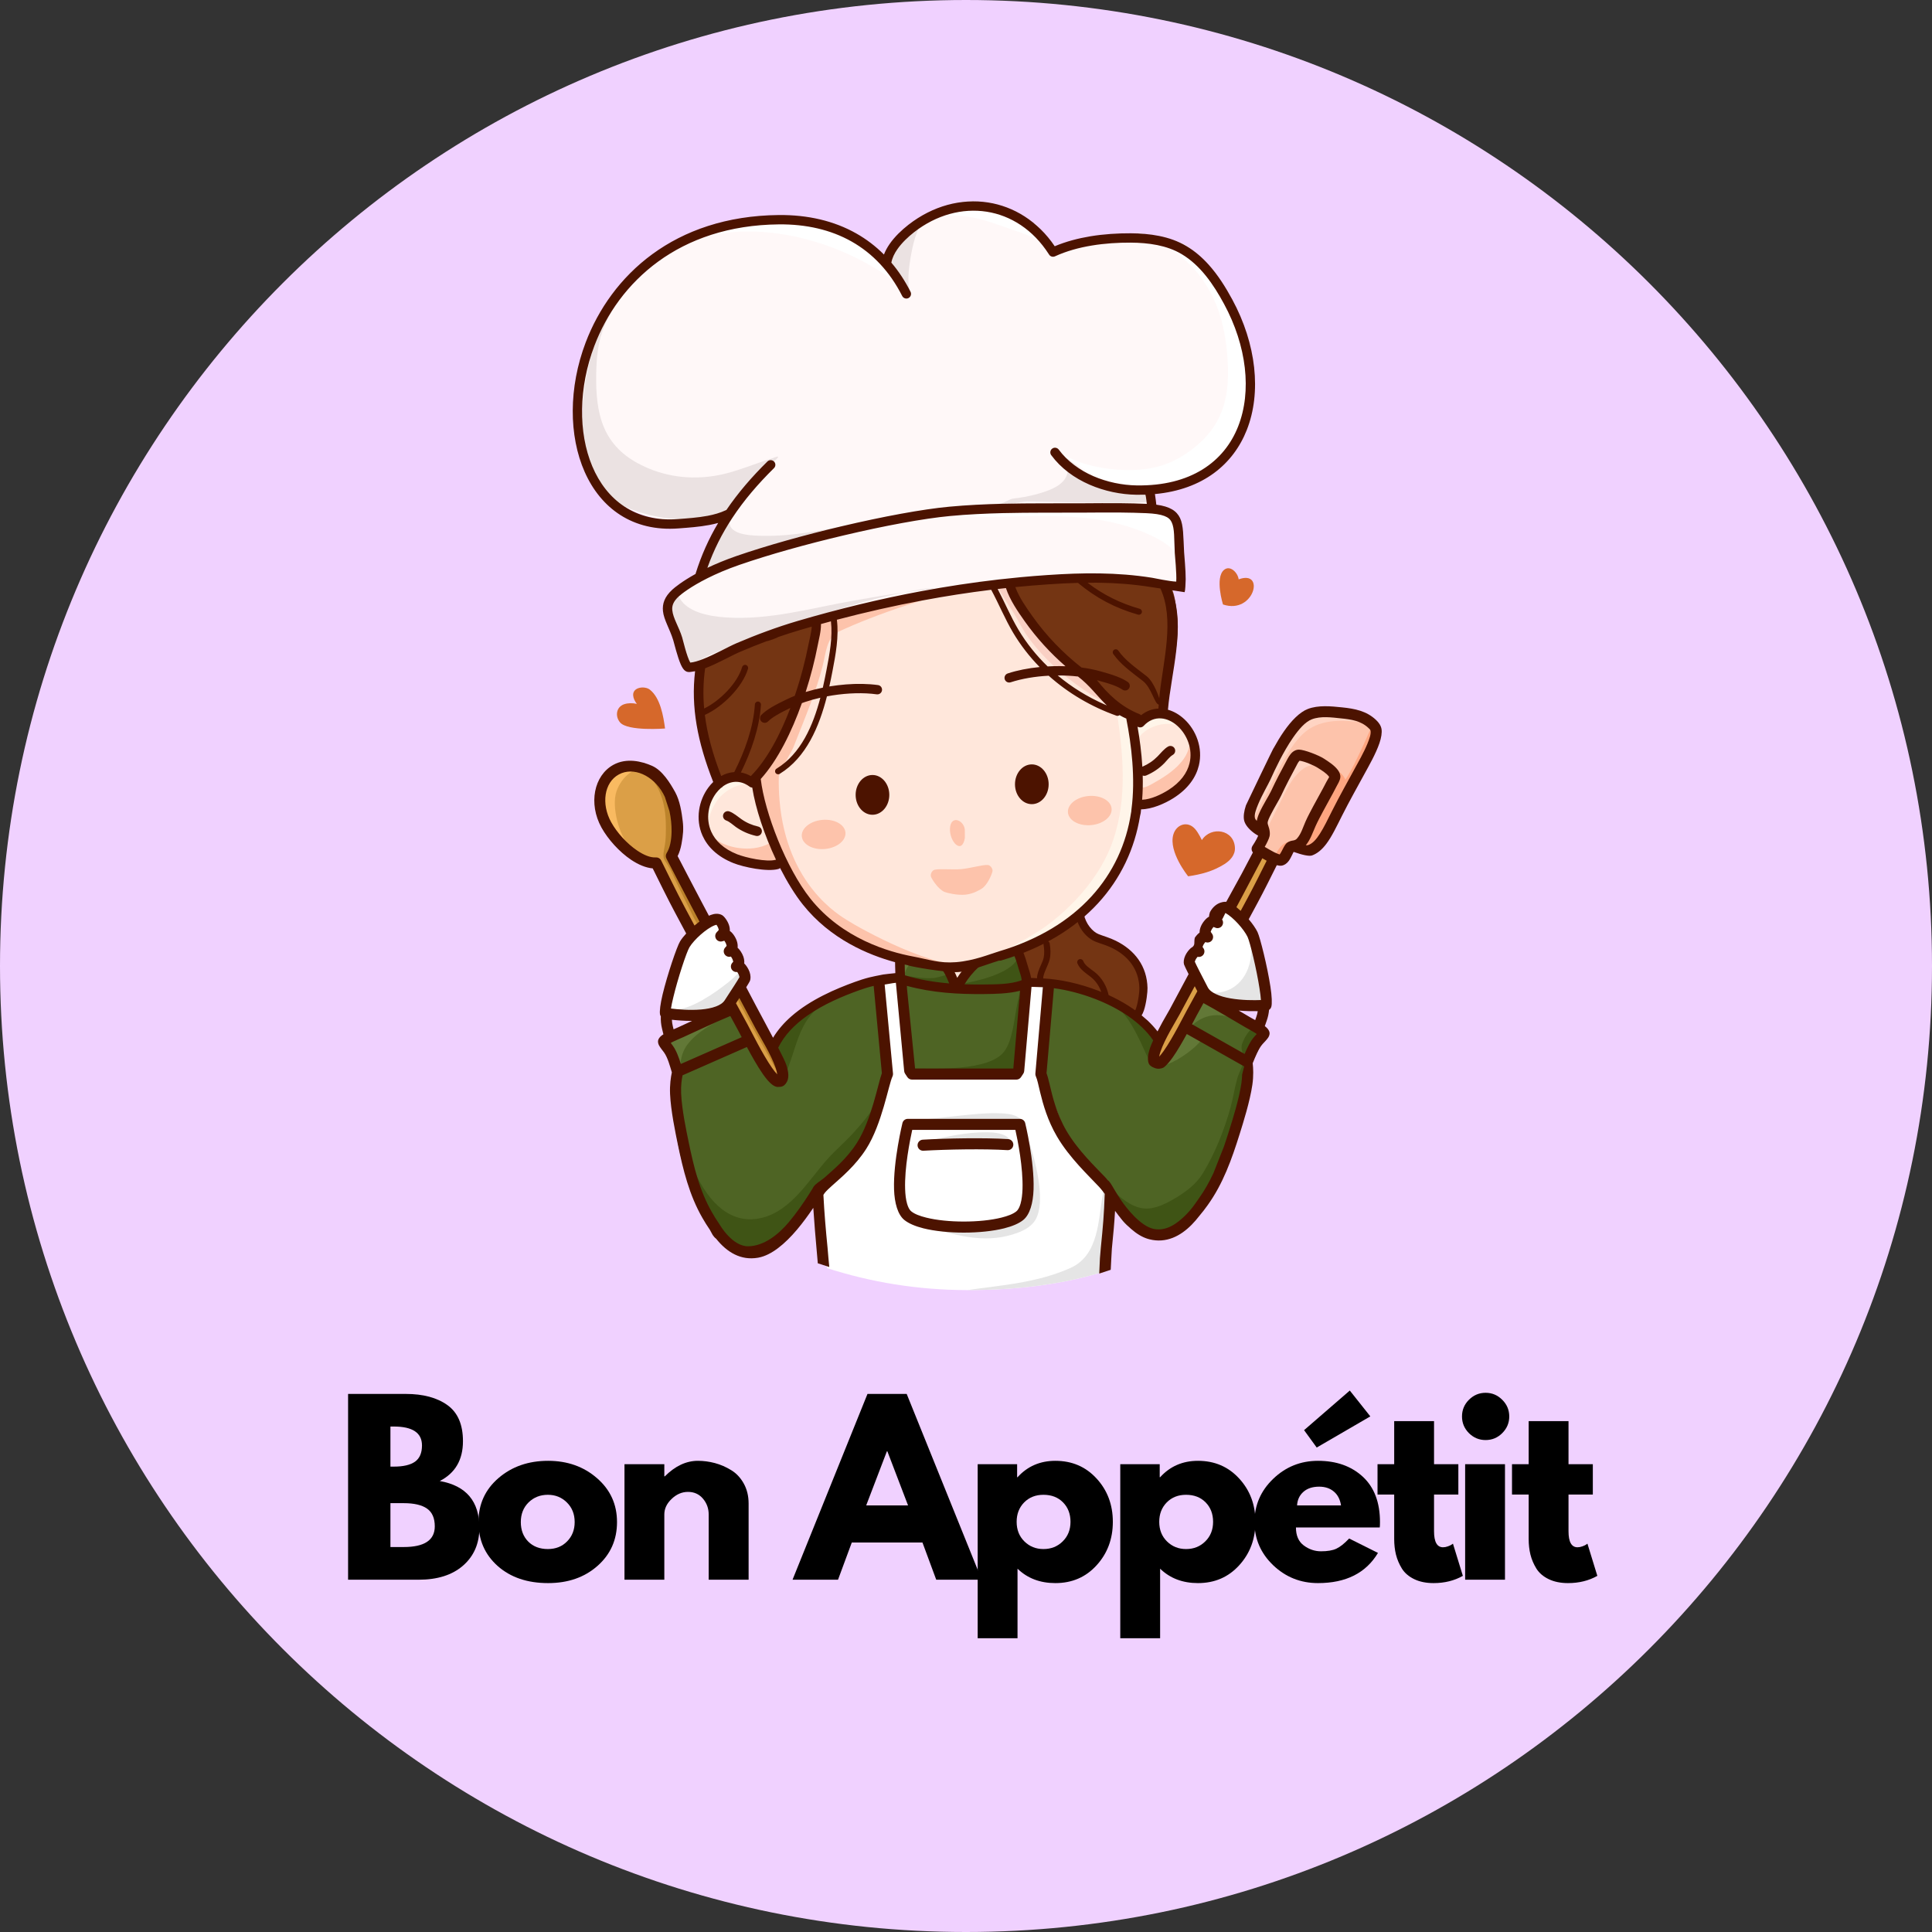 <svg xmlns="http://www.w3.org/2000/svg" xmlns:xlink="http://www.w3.org/1999/xlink" width="500" zoomAndPan="magnify" viewBox="0 0 375 375" height="500" preserveAspectRatio="xMidYMid meet" version="1.0"><rect x="0" y="0" width="375" height="375" fill="#333333" stroke="none"/><defs><g/><clipPath id="608c4edb73"><path d="M 187.5 0 C 83.945 0 0 83.945 0 187.5 C 0 291.055 83.945 375 187.5 375 C 291.055 375 375 291.055 375 187.5 C 375 83.945 291.055 0 187.5 0 " clip-rule="nonzero"/></clipPath><clipPath id="f764794c16"><path d="M 159 183 L 217 183 L 217 250.5 L 159 250.5 Z M 159 183 " clip-rule="nonzero"/></clipPath><clipPath id="e8980eb8e7"><path d="M 176.539 216.02 L 215.594 216.02 L 215.594 250.43 L 176.539 250.43 Z M 176.539 216.02 " clip-rule="nonzero"/></clipPath><clipPath id="91fd4c7191"><path d="M 185.949 191.398 C 187.516 188.855 190.637 186.262 193.16 185.012 C 193.965 184.613 195.777 183.75 196.715 183.93 C 197.27 184.039 197.527 184.945 197.738 185.371 C 198.438 186.777 199.215 188.203 199.637 189.727 C 199.699 189.949 199.785 190.363 199.777 190.746 L 200.008 190.707 C 200.469 190.609 200.926 190.535 201.398 190.535 C 201.977 190.539 202.355 190.672 202.594 190.941 L 204.312 190.445 L 202.699 209.043 C 203.438 210.582 203.828 215.633 206.75 220.625 C 210.164 226.453 216.211 230.871 216.168 232.219 C 216.023 236.438 215.828 238.594 215.406 242.832 C 215.375 243.152 215.27 245.066 215.105 246.559 C 206.559 249.316 197.453 250.387 188 250.406 L 187.625 250.406 C 178.172 250.387 169.062 248.891 160.52 246.137 C 160.359 244.641 160.254 243.152 160.219 242.832 C 159.875 239.391 159.586 235.973 159.414 232.555 C 159.324 230.82 164.508 228.289 167.898 222.973 C 170.938 218.207 172.168 210.621 172.926 209.043 L 171.633 194.102 L 171.676 194.113 C 171.656 193.309 171.668 192.492 171.617 191.699 C 171.602 191.496 171.43 190.398 171.602 190.266 C 171.879 190.062 172.914 190.086 173.262 190.055 C 173.547 190.027 174.629 189.805 174.84 190.031 C 175.07 190.285 175.055 191.59 175.082 191.938 C 175.172 193.047 175.316 194.145 175.414 195.25 L 176.117 195.465 L 177.234 208.371 L 177.68 209.047 C 178.883 209.047 196.742 209.047 197.945 209.047 L 198.391 208.371 L 199.547 195.008 C 199.305 195.059 199.059 195.066 198.93 194.926 C 198.582 194.559 198.82 193.414 198.871 192.965 C 198.93 192.508 198.992 192.051 199.055 191.598 L 186.152 191.914 C 186.184 191.996 186.207 192.078 186.227 192.156 L 175.48 190.398 C 175.375 189.457 174.969 185.766 175.496 185.199 C 175.957 184.707 178.039 185.035 178.633 185.117 C 179.434 185.223 180.254 185.391 180.973 185.773 C 182.59 186.641 185.039 189.406 185.949 191.398 Z M 185.949 191.398 " clip-rule="nonzero"/></clipPath><clipPath id="30f11ab3b3"><path d="M 115 137 L 268.27 137 L 268.27 248 L 115 248 Z M 115 137 " clip-rule="nonzero"/></clipPath></defs><g clip-path="url(#608c4edb73)"><rect x="-37.5" width="450" fill="#f0d1ff" y="-37.5" height="450" fill-opacity="1"/></g><path fill="#ffe7db" d="M 186.297 187.105 C 185.621 187.098 184.18 187.598 184.023 188.32 C 183.863 189.074 185.191 190.695 185.98 190.559 C 186.594 190.453 187.148 189.707 187.457 189.23 C 187.758 188.762 188.008 188.254 188.199 187.73 L 186.297 187.105 " fill-opacity="1" fill-rule="evenodd"/><path fill="#743513" d="M 202.309 183.012 C 201.453 183.012 200.496 183.492 199.758 183.871 C 199.195 184.156 198.457 184.473 198.094 185.016 C 197.625 185.73 198.332 187.754 198.645 188.469 C 198.871 188.984 199.242 190.113 199.758 190.426 C 200.215 190.699 203.215 190.465 203.977 190.551 C 205.047 190.676 206.055 191.023 207.109 191.23 C 208.137 191.434 209.199 191.43 210.219 191.66 C 211.09 191.855 211.934 192.27 212.762 192.598 C 214.027 193.102 215.195 193.812 216.402 194.434 C 217.375 194.93 218.391 195.312 219.395 195.738 C 220.094 196.035 220.52 196.574 221.133 196.977 C 221.184 197.008 221.258 197.039 221.309 196.988 C 221.875 196.422 221.672 193.102 221.648 192.367 C 221.543 189.547 221.648 187.609 219.461 185.477 C 216.57 182.66 211.363 182.281 209.605 178.281 L 202.309 183.012 " fill-opacity="1" fill-rule="evenodd"/><g clip-path="url(#f764794c16)"><path fill="#ffffff" d="M 185.949 191.398 C 187.52 188.855 190.637 186.262 193.16 185.012 C 193.965 184.613 195.777 183.75 196.715 183.93 C 197.27 184.039 197.527 184.945 197.738 185.371 C 198.438 186.777 199.215 188.203 199.637 189.727 C 199.699 189.949 199.785 190.367 199.777 190.746 L 200.008 190.703 C 200.469 190.609 200.926 190.531 201.398 190.535 C 201.977 190.539 202.355 190.672 202.594 190.938 L 204.312 190.445 L 202.699 209.043 C 203.438 210.582 203.828 215.633 206.75 220.625 C 210.164 226.453 216.211 230.871 216.168 232.219 C 216.023 236.438 215.828 238.594 215.406 242.832 C 215.375 243.152 215.27 245.066 215.105 246.559 C 206.559 249.316 197.453 250.387 188 250.406 L 187.625 250.406 C 178.172 250.387 169.062 248.891 160.52 246.137 C 160.359 244.641 160.254 243.152 160.219 242.832 C 159.875 239.391 159.586 235.973 159.414 232.555 C 159.324 230.82 164.508 228.289 167.898 222.973 C 170.938 218.207 172.168 210.621 172.926 209.043 L 171.633 194.102 L 171.676 194.113 C 171.656 193.309 171.668 192.492 171.617 191.699 C 171.602 191.492 171.43 190.398 171.605 190.266 C 171.879 190.062 172.914 190.086 173.262 190.055 C 173.547 190.027 174.629 189.805 174.84 190.031 C 175.07 190.285 175.055 191.59 175.082 191.938 C 175.172 193.047 175.316 194.145 175.414 195.25 L 176.117 195.465 L 177.234 208.367 L 177.68 209.047 C 178.883 209.047 196.742 209.047 197.945 209.047 L 198.391 208.367 L 199.547 195.004 C 199.305 195.055 199.062 195.062 198.93 194.926 C 198.582 194.559 198.82 193.414 198.875 192.965 C 198.93 192.508 198.992 192.051 199.055 191.598 L 186.156 191.914 C 186.184 191.996 186.207 192.078 186.227 192.156 L 175.48 190.398 C 175.375 189.453 174.969 185.766 175.496 185.199 C 175.957 184.707 178.039 185.035 178.633 185.113 C 179.434 185.223 180.254 185.391 180.973 185.773 C 182.59 186.641 185.039 189.402 185.949 191.398 " fill-opacity="1" fill-rule="evenodd"/></g><g clip-path="url(#e8980eb8e7)"><g clip-path="url(#91fd4c7191)"><path fill="#e5e5e5" d="M 184.129 251.082 C 190.535 249.582 199.914 249.711 207.875 246.062 C 213.289 243.578 213.176 236.645 213.988 232.266 C 214.035 232.004 214.453 229.078 215.098 229.219 C 215.266 229.258 215.285 229.68 215.301 229.797 C 216.102 235.312 215 245.961 213.605 251.535 L 190.516 252.41 C 186.219 253.418 181.746 253.641 177.344 252.91 Z M 179.75 238.086 C 185.305 239.688 190.762 241.387 196.512 239.621 C 197.965 239.176 199.543 238.547 200.559 237.359 C 203.121 234.355 201.297 226.891 200.32 223.473 C 200.203 223.059 199.059 219.449 198.715 219.391 C 198.703 219.387 198.691 219.395 198.684 219.402 C 198.484 219.672 198.961 222.285 199.016 222.668 C 199.305 224.684 199.621 226.703 199.734 228.738 C 200.082 234.93 198.023 237.734 191.766 237.984 Z M 179.625 221.59 C 183.508 220.641 187.555 219.738 191.574 219.777 C 192.828 219.789 194.34 219.906 195.426 220.613 C 195.695 220.789 196.934 222.254 196.086 222.301 Z M 176.559 217.535 C 179.832 217.27 183.094 216.887 186.359 216.543 C 188.73 216.297 191.129 216.027 193.52 216.074 C 195.273 216.109 198.188 216.184 198.715 218.328 L 176.559 217.535 " fill-opacity="1" fill-rule="evenodd"/></g></g><path fill="#4e6424" d="M 170.184 190.832 C 168.156 190.324 166.816 190.84 164.875 191.438 C 163.93 191.73 162.949 191.895 162.027 192.258 C 160.727 192.766 159.562 193.746 158.402 194.5 C 157.652 194.984 156.793 195.266 156.07 195.793 C 154.973 196.59 154.082 197.648 153.137 198.594 C 152.34 199.391 151.398 200.125 150.891 201.141 C 150.117 202.688 152.297 209.148 151.234 209.504 C 150.266 209.828 149.34 208.895 148.82 208.168 C 148.219 207.324 148.113 206.234 147.695 205.32 C 146.891 203.551 144.141 196.996 142.992 196.137 C 141.43 194.965 137.094 198.266 135.523 198.855 C 134.531 199.227 130.242 200.508 129.871 201.613 L 129.871 201.785 C 129.871 203.031 130.742 203.887 131.035 205.062 C 131.43 206.641 131.043 208.484 131.164 210.105 C 131.359 212.613 131.129 215.145 131.34 217.652 C 131.508 219.691 131.918 222 132.418 223.992 C 133.07 226.605 134.367 229.047 135.613 231.406 C 137.691 235.355 139.668 239.672 143.25 242.359 C 143.836 242.797 144.883 242.789 145.582 242.789 C 148.969 242.789 150.676 241.664 153.004 239.125 C 154.867 237.094 156.215 234.617 157.926 232.441 C 159.129 230.914 160.867 229.977 162.156 228.52 C 163.633 226.848 165.176 224.969 166.387 223.086 C 167.801 220.887 168.547 218.16 169.539 215.754 C 170.875 212.508 172.691 208.938 172.039 205.363 C 171.996 205.121 171.961 204.641 171.781 204.457 Z M 203.543 190.82 C 202.535 193.969 203.305 196.996 202.879 200.18 C 202.375 203.969 200.734 207.688 202.723 211.328 C 203.43 212.625 204.41 213.754 204.949 215.148 C 205.953 217.766 206.824 220.379 208.383 222.715 C 209.23 223.984 210.332 225.441 211.426 226.535 C 212.539 227.645 214.328 228.668 215.059 230.121 C 215.68 231.371 216.82 232.582 217.828 233.59 C 218.508 234.27 218.781 235.445 219.387 236.203 C 220.977 238.184 224.754 240.52 227.484 239.473 C 228.801 238.965 229.949 238.027 230.98 237.102 C 235.523 233.016 237.305 227.465 239.176 221.855 C 240.496 217.902 241.992 213.77 242.453 209.613 C 242.68 207.578 242.855 205.441 243.508 203.492 C 243.777 202.688 244.234 202.062 244.641 201.387 C 244.773 201.164 245.148 201.074 245.148 200.84 C 245.148 200.766 245.168 200.664 245.109 200.605 C 244.645 200.145 243.855 199.902 243.312 199.555 C 242.242 198.859 241.156 198.082 240.113 197.332 C 239.484 196.879 233.879 193.465 233.246 193.785 C 231.766 194.523 230.969 197.828 230.395 199.203 C 229.66 200.961 228.555 202.617 227.586 204.234 C 227.156 204.941 225.664 207.219 224.773 206.922 C 223.738 206.578 223.297 204.668 223.562 203.727 C 223.805 202.895 224.695 202.281 224.5 201.309 C 224.223 199.918 220.738 197.285 219.586 196.59 C 217.852 195.555 215.457 193.875 213.535 193.395 C 212.797 193.211 210.395 193.242 210.023 192.496 Z M 188.672 187.316 C 187.883 187.273 186.824 191.742 186.059 191.742 C 184.969 191.742 185.316 189.172 183.223 187.367 C 181.188 185.609 176.707 184.617 175.656 184.469 C 174.695 184.328 175.617 190.438 174.641 190.438 C 174.609 190.438 175.594 195.824 175.578 195.848 C 175.348 196.309 175.84 199.852 175.891 200.453 C 176.051 202.352 175.551 205.398 176.406 207.109 C 176.746 207.789 178.52 208.109 179.156 208.227 C 179.777 208.34 180.387 208.297 181.012 208.336 C 183.445 208.5 185.871 208.438 188.305 208.539 C 190.66 208.637 193.098 208.844 195.438 208.492 C 195.906 208.422 197.262 208.414 197.629 208.047 C 197.719 207.957 197.855 204.816 197.875 204.516 C 197.98 202.93 198.062 201.348 198.141 199.758 C 198.23 198.016 199.336 193.133 199.336 191.379 L 196.832 183.527 L 188.672 187.316 " fill-opacity="1" fill-rule="evenodd"/><path fill="#3f5415" d="M 131.543 210.223 C 130.734 218.57 135.875 239.465 148.004 236.348 C 153.664 234.895 156.953 229.074 160.566 225.027 C 162.234 223.16 164.172 221.543 165.84 219.672 C 167.465 217.855 169.074 215.977 170.203 213.809 C 170.605 213.043 170.941 212.25 171.281 211.461 C 171.422 211.137 171.543 210.805 171.684 210.48 C 171.684 210.477 171.816 210.16 171.812 210.328 C 171.754 212.969 169.504 216.84 168.215 219.098 C 166.691 221.77 165.062 224.434 163.078 226.789 C 161.902 228.188 160.52 229.402 159.379 230.824 C 155.562 235.574 150.293 245.668 142.699 242.66 C 141.387 242.141 140.316 241.094 139.504 239.965 C 137.996 237.871 137.426 235.375 136.25 233.121 C 135.379 231.449 133.953 230.312 133.297 228.43 C 131.988 224.699 131.277 220.391 130.699 216.488 Z M 211.445 226.375 C 211.984 227.988 213.973 229.285 215.168 230.379 C 220.133 234.926 222.453 236.031 228.312 232.449 C 230.305 231.23 232.188 229.812 233.43 227.801 C 235.805 223.961 237.633 219.324 238.84 214.984 C 239.359 213.121 239.625 211.195 240.152 209.34 C 240.516 208.055 241.266 206.848 241.57 205.562 C 241.676 205.125 240.816 204.02 241.004 202.961 C 241.219 201.734 243.332 197.883 244.812 199.852 C 246.027 201.473 243.539 204.895 242.922 206.383 C 242.555 207.273 242.344 208.203 242.172 209.148 C 241.668 211.875 241.48 214.652 240.832 217.352 C 239.715 221.996 236.234 228.953 233.711 233.047 C 232.152 235.582 230.332 239.207 227.133 239.949 C 224.195 240.633 220.438 239.535 218.328 237.391 C 217.457 236.5 216.824 235.32 216.23 234.234 C 215.609 233.105 215.383 231.758 214.629 230.711 C 214.051 229.91 213.164 229.398 212.426 228.758 C 211.402 227.875 210.461 226.898 209.574 225.879 Z M 152.281 209.445 C 152.641 208.02 153.215 206.625 153.676 205.234 C 154.555 202.605 155.27 199.879 156.926 197.605 C 157.566 196.727 158.332 195.941 159.211 195.293 C 159.543 195.043 160.047 194.848 160.332 194.547 C 160.379 194.496 160.195 194.578 160.129 194.602 C 159.996 194.652 159.926 194.684 159.789 194.746 C 159.516 194.863 159.25 194.996 158.984 195.129 C 158.148 195.551 157.332 195.996 156.535 196.484 C 153.844 198.137 151.648 200.297 150.043 203.016 Z M 176.902 207.391 C 181.199 207.391 191.867 207.996 194.875 204.148 C 196.57 201.973 196.867 197.707 197.43 194.977 C 197.496 194.641 198.105 191.648 198.277 191.605 C 198.398 191.574 198.57 192.715 198.613 193.129 C 198.758 194.621 198.746 196.098 198.633 197.594 C 198.527 198.941 198.352 200.281 198.258 201.629 C 198.141 203.305 198.43 206.531 197.23 207.879 C 196.223 209.008 193.863 208.566 192.527 208.703 C 191.711 208.785 190.918 209 190.102 209.082 C 186.016 209.48 181.613 209.59 177.598 208.711 Z M 215.344 194.504 C 218.324 195.996 220.039 199.504 221.441 202.367 C 221.664 202.828 223.059 206.105 223.477 206.246 C 223.492 206.25 223.848 205.117 224.066 204.457 C 224.277 203.828 225.203 201.68 224.902 201.074 C 224.641 200.555 222.781 199.438 222.254 199.008 C 221.57 198.449 220.973 197.801 220.309 197.219 C 218.895 195.977 217.32 194.746 215.77 193.68 Z M 199.652 190.836 C 199.219 191.008 198.828 191.281 198.391 191.457 C 196.98 192.023 195.496 192.242 193.98 192.223 C 192.711 192.211 191.441 192.156 190.176 192.059 C 188.91 191.957 187.633 191.863 186.379 191.68 C 186.273 191.664 185.281 191.582 185.289 191.375 C 185.293 191.227 186.008 191.133 186.098 191.117 C 187.133 190.895 188.172 190.68 189.203 190.438 C 190.629 190.105 193.137 189.43 195.066 188.34 C 196.414 187.574 197.477 186.613 197.699 185.422 Z M 174.746 189.188 C 176.957 189.562 179.195 190.027 181.449 189.809 C 181.883 189.77 184.574 188.961 184.613 188.969 C 185.16 189.105 185.262 190.641 184.777 190.988 C 183.805 191.691 182.07 191.75 180.938 191.57 L 174.746 189.188 " fill-opacity="1" fill-rule="evenodd"/><path fill="#627837" d="M 142.109 196.715 C 139.129 198.234 135.383 200.074 133.371 202.824 C 132.672 203.777 132.289 204.898 132.121 206.059 C 132.055 206.535 132.035 207.012 132 207.488 C 131.996 207.512 132 207.68 131.941 207.672 C 131.77 207.652 131.559 207.148 131.5 207.031 C 131.16 206.398 130.836 205.758 130.531 205.109 C 130.137 204.27 129.738 203.43 129.379 202.578 C 129.281 202.336 129.039 201.949 129.176 201.68 C 129.434 201.168 131.121 200.543 131.645 200.289 Z M 224.676 206.969 C 226.961 206.969 230.305 204.68 231.91 203.223 C 232.062 203.082 233.613 201.621 233.52 201.371 C 233.344 200.875 230.852 199.887 230.285 199.648 Z M 231.129 199.207 C 231.523 198.906 231.879 198.566 232.289 198.285 C 233.844 197.219 235.613 196.816 237.473 197.148 C 238.332 197.305 239.152 197.586 239.938 197.961 C 240.219 198.09 240.484 198.238 240.754 198.387 C 240.863 198.449 240.98 198.508 241.094 198.57 C 241.137 198.594 241.238 198.68 241.23 198.633 C 241.223 198.57 241.004 198.453 240.965 198.426 C 240.645 198.199 240.312 197.984 239.988 197.762 C 238.789 196.953 237.641 196.062 236.395 195.324 C 235.32 194.688 234.121 194.16 232.91 193.852 Z M 187.367 190.129 C 187.895 189.68 188.363 189.164 188.891 188.715 C 190.332 187.477 191.848 186.07 193.648 185.418 C 194.566 185.09 195.578 185.219 196.543 185.082 C 196.664 185.066 197.551 185.016 197.613 184.934 C 197.672 184.848 197.277 184.664 197.242 184.648 C 196.812 184.445 196.332 184.324 195.867 184.246 C 194.34 183.992 192.738 184.402 191.406 185.148 Z M 175.426 189.785 C 175.73 188.086 176.348 186.762 178.242 186.504 C 179.02 186.398 179.809 186.461 180.578 186.574 C 180.934 186.629 181.281 186.727 181.637 186.77 C 181.66 186.77 181.707 186.781 181.707 186.758 C 181.711 186.664 180.258 186.023 180.062 185.941 C 178.812 185.41 175.809 184.125 174.43 184.891 L 175.426 189.785 " fill-opacity="1" fill-rule="evenodd"/><path fill="#db9f47" d="M 247.793 164.895 C 247.793 164.895 244.773 171.023 243.137 174.051 C 239.207 181.312 235.336 188.602 231.344 195.836 C 230.34 197.652 226.445 205.574 224.723 205.887 C 224.402 205.945 224.188 205.777 224.031 205.52 C 222.996 203.824 226.875 197.734 227.965 195.738 C 232.098 188.148 236.035 180.457 240.121 172.844 C 241.77 169.781 245.027 163.555 245.027 163.555 L 247.793 164.895 " fill-opacity="1" fill-rule="evenodd"/><path fill="#fdc3ab" d="M 248.488 162.512 C 254.852 167.344 256.637 162.902 259.523 157.164 C 260.945 154.344 262.512 151.582 264.02 148.809 C 264.914 147.16 267.395 142.949 267.086 141.031 C 267.012 140.57 266.691 140.195 266.363 139.883 C 264.68 138.277 262.59 137.938 260.363 137.707 C 258.402 137.508 256.113 137.227 254.223 137.961 C 250.672 139.336 247.113 146.859 245.586 150.238 C 244.902 151.754 242.039 156.316 242.523 158.363 C 243.008 160.41 248.488 162.512 248.488 162.512 " fill-opacity="1" fill-rule="evenodd"/><path fill="#fdc3ab" d="M 243.992 164.105 C 244.883 164.555 247.637 166.422 248.566 166.301 C 249.457 166.188 249.855 164.355 250.426 163.801 C 250.816 163.422 251.746 163.656 252.488 162.855 C 253.406 161.863 253.824 160.441 254.367 159.234 C 254.816 158.234 255.348 157.262 255.859 156.289 C 256.691 154.715 257.598 153.184 258.402 151.594 C 258.633 151.137 259.027 150.648 259.078 150.121 C 259.105 149.871 258.953 149.637 258.809 149.445 C 258.188 148.625 257.23 148.047 256.379 147.488 C 255.516 146.922 253.059 145.922 252.109 145.914 C 251.418 145.906 250.902 147.047 250.691 147.434 C 249.637 149.383 248.609 151.34 247.672 153.348 C 247.098 154.574 244.93 157.797 244.965 159.117 C 244.977 159.68 245.512 160.645 245.359 161.406 C 245.199 162.238 243.992 164.105 243.992 164.105 " fill-opacity="1" fill-rule="evenodd"/><path fill="#db9f47" d="M 127.527 167.68 C 124.234 167.863 119.812 163.832 117.852 160.285 C 115.594 156.191 116.441 151.391 119.742 149.57 C 123.047 147.75 127.566 149.594 129.824 153.688 C 131.719 157.117 132.328 163.426 130.469 166.336 C 131.117 167.59 133.73 172.633 135.227 175.461 C 139.465 183.449 143.539 191.516 147.82 199.477 C 148.949 201.574 152.977 207.965 151.887 209.734 C 151.719 210.004 151.496 210.18 151.16 210.117 C 149.359 209.781 145.332 201.469 144.289 199.562 C 140.148 191.973 136.141 184.328 132.07 176.711 C 130.68 174.109 128.336 169.328 127.527 167.68 " fill-opacity="1" fill-rule="evenodd"/><path fill="#ffffff" d="M 141.707 194.934 C 139.309 198.602 129.305 196.863 129.305 196.863 C 128.949 195.102 132.203 184.875 133.062 183.473 C 134.035 181.875 136.691 179.473 138.492 178.785 C 138.895 178.633 139.367 178.531 139.766 178.742 C 140.23 178.988 140.941 180.465 140.703 181.02 C 140.605 181.246 140.367 181.539 140.051 181.867 C 140.445 181.723 140.902 181.633 141.293 181.84 C 141.754 182.086 142.469 183.562 142.227 184.117 C 142.141 184.312 141.953 184.559 141.695 184.836 C 141.992 184.773 142.297 184.773 142.57 184.918 C 143.035 185.16 143.746 186.637 143.508 187.195 C 143.434 187.359 143.285 187.562 143.086 187.789 C 143.32 187.762 143.559 187.785 143.777 187.902 C 144.238 188.145 144.953 189.621 144.711 190.18 C 144.559 190.535 143.246 192.578 141.707 194.934 " fill-opacity="1" fill-rule="evenodd"/><path fill="#ffffff" d="M 233.438 191.449 C 235.434 195.297 245.695 194.461 245.695 194.461 C 246.223 192.742 243.801 182.195 243.086 180.711 C 242.277 179.023 239.879 176.363 238.16 175.5 C 237.773 175.309 237.312 175.16 236.895 175.332 C 236.406 175.527 235.551 176.926 235.734 177.5 C 235.805 177.734 236.012 178.051 236.297 178.41 C 235.918 178.223 235.473 178.09 235.066 178.258 C 234.578 178.453 233.723 179.852 233.902 180.43 C 233.969 180.629 234.133 180.895 234.359 181.199 C 234.074 181.105 233.77 181.074 233.48 181.188 C 232.996 181.387 232.137 182.785 232.32 183.359 C 232.375 183.531 232.5 183.75 232.676 183.996 C 232.445 183.945 232.207 183.945 231.98 184.039 C 231.496 184.234 230.637 185.633 230.82 186.207 C 230.941 186.59 232.098 188.863 233.438 191.449 " fill-opacity="1" fill-rule="evenodd"/><path fill="#e5e5e5" d="M 130.961 195.949 C 134.066 196.051 138.91 192.609 141.227 190.77 C 142.02 190.137 142.789 189.457 143.457 188.695 C 143.52 188.625 143.992 187.871 144.109 187.891 C 144.293 187.922 144.238 188.809 144.234 188.914 C 144.18 190.047 143.762 191.098 143.25 192.09 C 141.566 195.355 140.105 197.191 136.254 196.922 Z M 234.031 192.605 C 238.02 193.27 241.281 191.277 242.457 187.352 C 242.844 186.059 242.93 184.652 242.883 183.309 C 242.863 182.848 242.82 182.387 242.766 181.93 C 242.734 181.711 242.703 181.488 242.656 181.27 C 242.641 181.199 242.57 181 242.613 181.059 C 242.922 181.488 243.43 183.531 243.625 184.121 C 244.449 186.594 245.23 189.133 245.711 191.699 C 245.852 192.449 246.332 194.461 245.637 195.051 C 244.801 195.762 240.5 195.43 239.359 195.262 L 234.031 192.605 " fill-opacity="1" fill-rule="evenodd"/><path fill="#f9ba61" d="M 122.836 165.074 C 120.332 162.953 118.57 156.668 119.672 153.566 C 120.16 152.184 121.066 150.863 122.273 150.016 C 122.703 149.715 123.18 149.477 123.672 149.297 C 123.75 149.27 124.438 149.012 124.422 149.004 C 123.559 148.574 121.043 149.031 120.223 149.422 C 117.988 150.48 116.246 152.637 116.102 155.156 C 116.074 155.629 116.234 156.027 116.246 156.484 C 116.273 157.453 116.238 158.211 116.582 159.148 C 116.961 160.184 117.648 162 118.824 162.426 L 122.836 165.074 " fill-opacity="1" fill-rule="evenodd"/><path fill="#bc832b" d="M 142.965 193.207 C 143.168 194.387 144 195.473 144.523 196.523 C 145.965 199.43 147.684 202.172 149.234 205.02 C 149.742 205.949 150.254 206.875 150.719 207.824 C 150.816 208.023 151.148 208.734 151.211 208.723 C 151.277 208.707 151.223 208.406 151.219 208.375 C 151.176 207.988 151.102 207.609 151.027 207.227 C 150.727 205.652 150.332 204.074 149.781 202.566 C 149.262 201.148 148.617 199.785 147.855 198.484 C 146.652 196.422 145.191 194.547 143.832 192.59 Z M 130.137 168.801 C 129.934 168.461 129.734 168.121 129.539 167.781 C 129.281 167.34 128.855 166.871 128.797 166.344 C 128.703 165.477 128.992 164.52 129.105 163.664 C 129.234 162.699 129.254 161.723 129.254 160.746 C 129.266 156.793 128.512 153.027 125.629 150.152 L 129.125 151.867 C 131.031 154.25 132.238 157.66 132.086 160.715 C 132.012 162.227 131.395 163.625 131.254 165.121 C 131.141 166.344 131.594 167.414 131.949 168.516 C 132.609 169.707 133.27 170.898 133.934 172.09 C 134.684 173.43 135.379 174.805 136.125 176.145 C 136.438 176.711 136.867 177.262 137.133 177.848 C 137.379 178.402 136.625 179.094 136.27 179.422 C 136.16 179.52 135.898 179.832 135.719 179.781 C 135.473 179.707 135.27 179.199 135.152 179.004 C 134.68 178.195 134.281 177.348 133.867 176.504 C 132.695 174.129 131.504 171.785 130.414 169.367 C 130.328 169.18 130.234 168.988 130.137 168.801 " fill-opacity="1" fill-rule="evenodd"/><path fill="#ffd4c3" d="M 245.98 160.891 C 246.148 160.324 246.477 159.793 246.734 159.262 C 247.27 158.18 247.797 157.094 248.355 156.023 C 249.383 154.059 250.238 151.906 251.773 150.27 C 252.508 149.492 253.398 148.746 254.48 148.547 C 254.867 148.477 255.238 148.512 255.617 148.59 C 255.668 148.602 256.191 148.746 256.188 148.684 C 256.172 148.379 255.473 147.973 255.262 147.828 C 254.535 147.332 252.137 146.359 251.305 147.152 C 250.121 148.277 249.293 149.875 248.445 151.242 C 246.98 153.605 245.523 156.02 244.422 158.582 L 245.98 160.891 " fill-opacity="1" fill-rule="evenodd"/><path fill="#ffd4c3" d="M 243.414 159.039 C 244.086 157.09 245.203 155.301 246.145 153.473 C 248.062 149.746 250.699 143.508 254.324 141.363 C 256.594 140.016 259.078 139.809 261.648 139.941 C 262.602 139.988 263.547 140.082 264.496 140.191 C 264.633 140.207 265.336 140.324 265.332 140.195 C 265.32 140.008 264.785 139.805 264.664 139.746 C 264.031 139.438 263.363 139.211 262.684 139.016 C 259.867 138.207 256.84 137.781 254.051 138.922 C 251.277 140.055 249.512 142.336 247.961 144.793 C 245.781 148.242 243.84 152.297 242.398 156.125 L 243.414 159.039 " fill-opacity="1" fill-rule="evenodd"/><path fill="#ffa580" d="M 255.547 163.773 C 255.547 163.426 255.852 163.07 256.012 162.781 C 256.387 162.102 256.754 161.418 257.133 160.742 C 257.535 160.023 257.949 159.309 258.328 158.578 C 258.66 157.938 258.984 157.293 259.293 156.641 C 259.52 156.156 259.738 155.668 259.953 155.176 C 260.176 154.648 260.375 154.105 260.621 153.586 C 261.074 152.637 261.578 152.152 261.02 151.086 C 260.898 150.855 260.754 150.633 260.586 150.434 C 260.355 150.16 260.031 149.852 259.676 149.754 C 259.371 149.672 258.926 150.633 258.82 150.824 C 258.016 152.273 257.254 153.754 256.523 155.246 C 255.348 157.656 254.164 160.062 252.961 162.461 C 252.668 163.043 252.387 163.629 252.109 164.223 C 252.051 164.352 251.852 164.641 251.91 164.797 C 251.969 164.949 252.305 164.949 252.43 164.961 C 252.941 165.016 253.461 165.035 253.977 164.969 L 255.547 163.773 " fill-opacity="1" fill-rule="evenodd"/><path fill="#ffa580" d="M 260.551 152.148 C 262.32 149.828 263.582 146.805 264.844 144.172 C 265 143.84 266.234 140.953 266.391 140.852 C 266.445 140.812 266.477 141.383 266.477 141.398 C 266.496 141.809 266.48 142.219 266.445 142.629 C 266.332 143.914 266.039 145.172 265.543 146.367 C 264.059 149.945 261.625 152.918 259.512 156.117 L 260.551 152.148 " fill-opacity="1" fill-rule="evenodd"/><path fill="#ffa580" d="M 247.5 165.938 C 248.168 164.84 248.84 163.578 250.246 163.41 C 250.488 163.379 250.738 163.363 250.984 163.359 C 251.039 163.359 251.211 163.328 251.25 163.383 C 251.32 163.477 250.922 164.156 250.867 164.25 C 250.328 165.191 249.648 165.953 248.797 166.617 L 247.5 165.938 " fill-opacity="1" fill-rule="evenodd"/><g clip-path="url(#30f11ab3b3)"><path fill="#4c1300" d="M 190.371 185.105 C 190.5 185.02 192.184 183.629 193.617 183.105 C 195.195 182.527 196.523 182.82 196.453 182.848 C 196.77 182.898 197.066 183 197.332 183.164 C 197.738 183.41 198.109 183.863 198.414 184.441 C 198.945 185.441 199.297 186.867 199.527 187.598 C 199.754 188.305 200.012 189.062 200.133 189.82 C 200.273 189.82 200.418 189.82 200.559 189.832 C 201.629 189.922 201.785 189.879 202.586 189.918 C 205.668 190.074 209.52 190.875 213.262 192.332 C 215.898 193.359 218.48 194.711 220.711 196.375 C 221.09 196.656 222.516 197.859 222.785 198.113 C 223.473 198.77 224.109 199.465 224.676 200.195 L 225.629 198.398 C 225.629 198.398 226.742 196.469 227.055 195.898 C 227.285 195.473 230.027 190.363 230.707 189.078 C 230.215 188.098 229.887 187.402 229.82 187.207 C 229.691 186.789 229.758 186.125 230.062 185.469 C 230.328 184.898 230.758 184.355 231.145 184.02 C 232.145 183.473 231.676 182.988 231.91 182.016 C 232.199 181.586 232.551 181.223 232.84 181.016 C 232.828 180.633 232.926 180.156 233.145 179.688 C 233.52 178.879 234.23 178.125 234.668 177.938 C 234.68 177.664 234.742 177.352 234.855 177.035 C 236.055 174.824 238.02 175.039 238.02 175.039 C 238.02 175.039 240.645 170.281 241.016 169.582 C 241.16 169.309 242.984 165.848 243.184 165.465 C 243.086 165.348 243.012 165.207 242.969 165.055 C 242.891 164.762 242.938 164.445 243.105 164.191 C 243.105 164.191 243.906 163 244.215 162.207 C 243.867 162.008 243.59 161.832 243.398 161.688 C 242.398 160.945 241.684 160.082 241.492 159.277 C 241.309 158.512 241.453 157.461 241.836 156.316 C 241.844 156.297 247.375 144.695 247.211 145.215 C 247.824 144.102 248.496 142.977 249.211 141.953 C 250.641 139.891 252.262 138.23 253.836 137.617 C 255.879 136.828 258.355 137.078 260.477 137.297 C 262.941 137.551 265.242 137.98 267.109 139.762 C 267.602 140.23 268.039 140.82 268.152 141.512 C 268.266 142.219 268.109 143.188 267.75 144.242 C 267.055 146.301 265.617 148.789 264.973 149.977 C 263.469 152.738 261.914 155.492 260.5 158.301 C 259.426 160.434 258.496 162.387 257.445 163.785 C 256.625 164.879 255.719 165.656 254.676 166.039 C 254.086 166.25 252.707 165.922 251.098 165.352 C 251.008 165.484 250.938 165.668 250.844 165.855 C 250.629 166.297 250.398 166.766 250.133 167.121 C 249.742 167.645 249.254 167.961 248.723 168.027 C 248.492 168.059 248.184 168.027 247.824 167.934 C 246.918 169.766 245.246 173.109 244.102 175.227 C 243.527 176.293 242.953 177.359 242.375 178.43 C 243.113 179.297 243.73 180.184 244.082 180.91 C 244.594 181.98 245.996 187.621 246.59 191.516 C 246.875 193.359 246.934 194.855 246.754 195.441 C 246.68 195.68 246.523 195.883 246.324 196.016 C 246.262 196.723 246.113 197.43 245.863 198.129 L 245.5 199.172 C 245.59 199.238 245.672 199.305 245.746 199.367 C 246.199 199.754 246.387 200.176 246.418 200.434 C 246.445 200.637 246.414 200.984 246.18 201.359 C 245.922 201.773 245.223 202.477 245.066 202.652 C 244.23 203.594 243.648 205.18 243.148 206.371 C 243.258 207.297 243.336 208.812 243.078 210.582 C 242.605 213.809 241.312 217.895 240.609 220.141 C 239.09 224.984 237.402 229.754 234.414 233.91 C 233.926 234.594 233.363 235.34 232.75 236.055 C 232.301 236.637 231.828 237.184 231.336 237.684 L 231.336 237.688 C 230.207 238.836 228.965 239.734 227.633 240.258 C 226.227 240.809 224.715 240.957 223.109 240.547 L 223.098 240.543 C 222.992 240.52 222.887 240.488 222.781 240.457 C 220.594 239.805 218.41 237.754 216.43 235.027 C 216.297 237.406 216.109 239.371 215.812 242.371 C 215.781 242.648 215.598 246.348 215.598 246.348 L 215.586 246.469 L 213.359 247.199 C 213.359 247.199 213.48 244.395 213.496 244.223 C 213.59 243.219 213.648 242.387 213.672 242.156 C 214.09 237.988 214.285 235.844 214.426 231.73 C 214.324 231.59 213.836 230.914 213.348 230.383 C 211.332 228.215 207.594 224.754 205.16 220.598 C 203.344 217.5 202.465 214.379 201.895 212.031 C 201.551 210.621 201.344 209.516 201.066 208.938 C 200.984 208.766 200.949 208.574 200.965 208.383 L 202.418 191.617 C 201.91 191.594 200.301 191.539 200.215 191.543 L 198.797 207.895 C 198.781 208.07 198.723 208.242 198.625 208.391 L 198.18 209.066 C 197.984 209.367 197.645 209.551 197.281 209.551 C 196.078 209.551 178.223 209.551 177.016 209.551 C 176.652 209.551 176.316 209.367 176.117 209.066 L 175.672 208.391 C 175.574 208.242 175.516 208.07 175.5 207.895 L 173.891 190.758 C 173.703 190.773 173.5 190.797 173.32 190.828 C 172.805 190.914 172.242 191.016 171.711 191.102 L 173.332 208.383 C 173.348 208.574 173.312 208.766 173.23 208.938 C 172.469 210.527 171.207 218.176 168.141 222.98 C 166.047 226.266 163.293 228.531 161.441 230.191 C 160.891 230.688 160.426 231.121 160.105 231.512 C 160.012 231.625 159.934 231.734 159.875 231.84 C 159.855 231.875 159.832 231.938 159.824 231.957 C 159.996 235.352 160.285 238.742 160.625 242.156 C 160.648 242.379 160.707 243.164 160.793 244.125 C 160.812 244.328 160.961 245.922 160.961 245.922 L 158.738 245.207 C 158.738 245.207 158.734 245.168 158.73 245.145 C 158.602 243.844 158.516 242.652 158.488 242.371 C 158.305 240.562 158.059 237.27 157.859 234.445 C 156.867 235.91 155.82 237.34 154.742 238.621 C 152.328 241.496 149.723 243.621 147.273 244.094 L 147.109 244.125 C 143.812 244.691 141.113 243.086 139 240.434 C 138.734 240.238 138.52 239.992 138.336 239.711 C 138.137 239.398 137.984 239.031 137.789 238.711 C 137.254 237.941 136.77 237.145 136.352 236.422 C 133.793 231.988 132.59 227.074 131.562 222.105 C 131.086 219.797 130.207 215.605 130.059 212.348 C 129.977 210.559 130.211 209.059 130.406 208.148 C 130.031 206.914 129.609 205.277 128.875 204.258 C 128.734 204.066 128.109 203.301 127.891 202.859 C 127.695 202.465 127.699 202.117 127.746 201.914 C 127.809 201.66 128.031 201.262 128.523 200.922 C 128.598 200.871 128.676 200.816 128.766 200.762 L 128.504 199.68 C 128.305 198.871 128.23 198.062 128.266 197.27 C 128.191 197.156 128.137 197.031 128.109 196.895 C 127.992 196.293 128.18 194.824 128.609 193.027 C 129.527 189.207 131.379 183.742 131.996 182.727 C 132.281 182.258 132.695 181.73 133.191 181.191 C 132.453 179.805 131.711 178.418 130.969 177.031 C 129.711 174.684 127.676 170.562 126.691 168.555 C 125.363 168.438 123.906 167.832 122.504 166.891 C 120.191 165.336 118 162.891 116.746 160.629 C 114.172 155.969 115.293 150.531 119.051 148.453 C 121.621 147.039 124.566 147.766 126.566 148.648 C 128.566 149.531 130.059 151.961 131.051 153.754 C 131.992 155.457 132.316 157.738 132.52 159.41 C 132.699 160.863 132.594 162.074 132.281 163.793 C 132.121 164.676 131.871 165.484 131.527 166.168 C 132.449 167.941 134.68 172.242 136.023 174.77 C 136.551 175.762 137.074 176.754 137.598 177.746 C 137.719 177.688 137.84 177.637 137.957 177.594 C 138.641 177.332 139.438 177.246 140.121 177.605 C 140.535 177.824 141.18 178.652 141.477 179.504 C 141.625 179.93 141.68 180.352 141.656 180.707 C 142.074 180.938 142.707 181.754 143 182.598 C 143.172 183.086 143.219 183.566 143.168 183.949 C 143.562 184.293 144.039 184.977 144.285 185.676 C 144.449 186.152 144.5 186.625 144.453 187.004 C 144.832 187.363 145.262 188.004 145.492 188.66 C 145.73 189.34 145.727 190.012 145.555 190.41 C 145.492 190.559 145.23 190.996 144.84 191.625 C 146.094 194.016 147.352 196.398 148.633 198.773 C 148.715 198.922 149.324 200.059 150.047 201.43 C 150.984 199.875 152.203 198.5 153.582 197.285 C 157.328 193.996 162.285 191.91 165.945 190.586 C 166.766 190.289 167.75 189.961 168.75 189.711 C 169.016 189.645 170.617 189.289 171.422 189.152 C 172.137 189.035 172.93 188.992 173.582 188.906 C 173.648 188.898 173.719 188.891 173.785 188.883 C 173.766 188.09 173.711 186.984 173.75 186.16 C 173.77 185.773 173.629 183.852 174.43 183.531 C 175.227 183.211 177.41 184.012 178.539 184.238 C 179.312 184.395 181.73 184.988 183.309 186.176 C 184.793 187.297 185.449 188.996 185.797 189.793 C 186.992 187.895 188.531 186.324 190.371 185.105 Z M 169.578 191.359 C 168.516 191.602 167.434 191.965 166.562 192.281 C 163.648 193.34 159.867 194.883 156.621 197.191 C 154.316 198.824 152.273 200.844 151.047 203.359 C 151.773 204.773 152.422 206.09 152.59 206.594 C 152.859 207.391 153.012 208.117 153.016 208.703 C 153.02 209.203 152.922 209.629 152.742 209.973 C 152.098 211.203 151.246 210.91 150.844 210.973 L 150.832 210.973 C 150.535 210.918 150.195 210.77 149.84 210.496 C 149.324 210.102 148.707 209.379 148.066 208.465 C 147.035 206.988 145.902 204.969 144.969 203.223 L 132.484 208.715 C 132.32 209.492 132.137 210.75 132.207 212.25 C 132.348 215.395 133.207 219.441 133.668 221.668 C 134.648 226.418 135.77 231.117 138.215 235.348 C 138.609 236.035 139.066 236.789 139.574 237.52 C 139.586 237.531 139.594 237.551 139.605 237.566 C 139.75 237.801 142.148 241.957 145.25 241.902 C 148.305 241.852 151.113 239.602 153.098 237.238 C 154.508 235.566 155.859 233.633 157.094 231.695 C 157.512 231.043 157.438 231.164 157.742 230.652 C 157.984 230.078 158.629 229.617 159.254 229.18 C 159.391 229.082 159.867 228.723 159.977 228.625 C 161.734 227.051 164.352 224.93 166.328 221.828 C 169.18 217.355 170.41 210.367 171.168 208.309 Z M 198.988 217.984 C 198.867 217.504 198.438 217.168 197.941 217.168 L 176.207 217.168 C 175.711 217.168 175.281 217.504 175.164 217.984 C 175.164 217.984 173.355 225.387 173.535 230.867 C 173.625 233.535 174.262 235.762 175.527 236.793 C 176.348 237.461 177.645 238.02 179.25 238.422 C 181.453 238.969 184.266 239.25 187.074 239.25 C 189.887 239.25 192.695 238.969 194.898 238.422 C 196.504 238.02 197.805 237.461 198.621 236.793 C 199.887 235.762 200.527 233.535 200.613 230.867 C 200.797 225.387 198.988 217.984 198.988 217.984 Z M 204.559 191.809 L 203.129 208.305 C 203.324 208.82 203.516 209.559 203.73 210.465 C 204.262 212.719 205.035 216.133 207.012 219.512 C 209.199 223.242 212.488 226.375 214.496 228.477 C 214.66 228.645 214.828 228.848 214.996 229.07 C 215.203 229.176 215.504 229.531 215.914 230.246 C 216.117 230.598 216.324 230.949 216.535 231.293 C 216.906 231.902 217.285 232.492 217.668 233.059 C 218.578 234.391 221.348 238.027 223.988 238.543 C 226.508 239.035 228.613 237.316 229.957 236.023 C 231.352 234.68 232.207 233.301 232.668 232.66 C 233.793 231.094 234.719 229.438 235.52 227.723 L 237.566 222.539 C 237.914 221.535 238.238 220.52 238.559 219.5 C 239.238 217.332 240.496 213.387 240.953 210.273 C 241.039 209.656 241.082 209.078 241.098 208.555 L 241.492 206.992 L 230.355 200.699 C 229.512 202.246 228.535 203.941 227.637 205.215 C 227.02 206.09 226.422 206.781 225.926 207.156 C 225.762 207.285 225.211 207.5 224.625 207.426 C 223.977 207.344 223.281 206.949 223.047 206.562 C 222.863 206.258 222.812 205.848 222.816 205.395 C 222.824 204.828 222.977 204.129 223.238 203.363 C 223.359 203 223.609 202.418 223.828 201.926 C 221.344 198.305 217.062 195.645 212.641 193.926 C 209.875 192.848 207.047 192.141 204.559 191.809 Z M 197.086 219.312 L 177.062 219.312 C 176.617 221.324 175.547 226.641 175.684 230.797 C 175.719 231.848 175.828 232.82 176.062 233.629 C 176.246 234.273 176.492 234.809 176.887 235.129 C 177.516 235.645 178.535 236.027 179.77 236.336 C 181.828 236.852 184.453 237.102 187.074 237.102 C 189.699 237.102 192.324 236.852 194.379 236.336 C 195.613 236.027 196.633 235.645 197.266 235.129 C 197.66 234.809 197.902 234.273 198.09 233.629 C 198.32 232.82 198.43 231.848 198.469 230.797 C 198.605 226.641 197.535 221.324 197.086 219.312 Z M 179.234 223.355 C 183.766 223.094 191.016 222.957 195.543 223.242 C 196.137 223.281 196.648 222.828 196.684 222.238 C 196.723 221.648 196.27 221.137 195.68 221.098 C 191.078 220.809 183.711 220.945 179.109 221.211 C 178.52 221.246 178.066 221.754 178.098 222.348 C 178.133 222.938 178.641 223.391 179.234 223.355 Z M 143.512 193.719 C 143.301 194.043 143.082 194.379 142.855 194.73 C 143.602 196.105 144.344 197.48 145.098 198.852 C 145.816 200.172 147.98 204.594 149.828 207.238 C 150.191 207.754 150.535 208.199 150.855 208.527 C 150.82 208.16 150.711 207.738 150.555 207.277 C 149.691 204.715 147.512 201.227 146.738 199.789 C 145.652 197.773 144.578 195.746 143.512 193.719 Z M 197.887 193.941 C 197.914 193.59 197.938 193.238 197.957 192.891 C 197.965 192.754 197.969 192.543 197.977 192.305 C 195.746 192.891 193.004 192.926 191.039 192.945 C 185.977 193.004 180.91 192.695 176.027 191.355 C 176.027 191.402 176.031 191.438 176.031 191.465 C 176.039 191.621 176.047 191.781 176.051 191.938 L 177.617 207.402 L 196.684 207.402 L 197.848 193.977 C 197.859 193.965 197.875 193.953 197.887 193.941 Z M 141.758 197.211 C 141.691 197.234 141.629 197.262 141.613 197.27 C 138.547 198.539 135.562 199.965 132.547 201.344 C 132.297 201.457 131.402 201.816 130.609 202.207 C 130.477 202.27 130.332 202.348 130.195 202.426 L 130.613 203 C 131.285 203.926 131.766 205.285 132.152 206.516 L 143.965 201.316 C 143.645 200.703 143.387 200.203 143.211 199.883 C 142.723 198.992 142.238 198.102 141.758 197.211 Z M 231.898 191.422 C 230.922 193.258 229.938 195.094 228.941 196.922 C 228.199 198.293 226.105 201.613 225.27 204.059 C 225.141 204.434 225.043 204.785 224.996 205.098 C 225.273 204.801 225.57 204.418 225.879 203.98 C 227.652 201.461 229.738 197.246 230.434 195.988 C 231.094 194.793 231.746 193.598 232.402 192.398 C 232.23 192.066 232.059 191.738 231.898 191.422 Z M 233.59 194.703 C 233.215 195.387 232.855 196.051 232.316 197.023 C 232.109 197.398 231.777 198.035 231.371 198.805 L 241.578 204.574 C 242.086 203.387 242.695 202.082 243.457 201.227 L 243.93 200.699 C 243.801 200.605 243.664 200.516 243.543 200.438 C 242.793 199.973 241.934 199.523 241.703 199.387 C 239 197.809 236.336 196.195 233.59 194.703 Z M 130.414 197.934 C 130.434 198.344 130.488 198.758 130.59 199.176 L 130.742 199.789 C 131.16 199.602 131.508 199.457 131.652 199.391 C 132.547 198.98 133.438 198.57 134.328 198.156 C 132.82 198.164 131.406 198.043 130.414 197.934 Z M 244.129 196.266 C 243.145 196.285 241.824 196.27 240.43 196.148 C 241.215 196.609 241.996 197.074 242.785 197.531 C 242.918 197.609 243.238 197.785 243.633 198.004 L 243.836 197.418 C 243.973 197.035 244.066 196.652 244.129 196.266 Z M 139.066 179.5 C 139.051 179.504 139.035 179.512 139.02 179.512 C 138.918 179.527 138.816 179.562 138.723 179.598 C 137.098 180.219 134.711 182.402 133.832 183.844 C 133.25 184.797 131.559 189.941 130.703 193.527 C 130.488 194.414 130.312 195.191 130.238 195.754 C 131.477 195.91 133.82 196.137 136.074 195.941 C 137.105 195.852 138.113 195.676 138.977 195.348 C 139.695 195.074 140.305 194.711 140.668 194.152 C 142.047 192.039 143.25 190.188 143.531 189.656 C 143.508 189.559 143.445 189.305 143.375 189.148 C 143.305 188.984 143.156 188.762 143.086 188.66 C 143.078 188.66 143.07 188.66 143.066 188.664 C 142.625 188.715 142.195 188.488 141.988 188.094 C 141.785 187.699 141.84 187.223 142.133 186.887 C 142.207 186.805 142.277 186.73 142.324 186.664 C 142.297 186.559 142.234 186.316 142.168 186.168 C 142.094 185.996 141.938 185.766 141.871 185.664 C 141.84 185.672 141.809 185.688 141.777 185.691 C 141.32 185.793 140.848 185.582 140.617 185.176 C 140.383 184.77 140.441 184.262 140.758 183.918 C 140.875 183.793 140.977 183.684 141.043 183.59 C 141.016 183.484 140.953 183.242 140.887 183.09 C 140.812 182.922 140.664 182.699 140.594 182.594 C 140.578 182.598 140.566 182.605 140.555 182.605 C 140.461 182.621 140.367 182.648 140.277 182.684 C 139.805 182.855 139.277 182.684 139.004 182.266 C 138.73 181.848 138.781 181.293 139.129 180.934 C 139.289 180.762 139.434 180.621 139.516 180.496 C 139.492 180.391 139.43 180.148 139.359 179.996 C 139.285 179.828 139.137 179.602 139.066 179.5 Z M 237.852 177.207 L 237.238 178.445 C 237.203 178.422 237.168 178.398 237.129 178.371 C 237.141 178.387 237.152 178.402 237.164 178.414 C 237.473 178.809 237.469 179.363 237.152 179.754 C 236.84 180.141 236.297 180.262 235.848 180.043 C 235.762 180 235.672 179.961 235.578 179.938 C 235.566 179.934 235.555 179.93 235.539 179.926 C 235.461 180.02 235.289 180.23 235.199 180.387 C 235.117 180.531 235.031 180.766 234.996 180.867 C 235.051 180.969 235.141 181.086 235.246 181.223 C 235.527 181.598 235.531 182.109 235.262 182.492 C 234.988 182.871 234.5 183.035 234.051 182.887 C 234.023 182.879 233.992 182.859 233.961 182.852 C 233.883 182.945 233.711 183.16 233.617 183.32 C 233.535 183.465 233.449 183.695 233.414 183.801 C 233.453 183.871 233.512 183.953 233.578 184.043 C 233.836 184.402 233.848 184.887 233.602 185.258 C 233.359 185.629 232.91 185.809 232.477 185.715 C 232.469 185.715 232.461 185.711 232.457 185.711 C 232.375 185.805 232.207 186.012 232.117 186.168 C 232.031 186.316 231.945 186.562 231.91 186.66 C 232.148 187.23 233.211 189.297 234.422 191.625 C 234.719 192.203 235.289 192.613 235.977 192.941 C 236.805 193.34 237.801 193.605 238.828 193.781 C 241.086 194.176 243.484 194.156 244.746 194.105 C 244.719 193.539 244.605 192.746 244.469 191.84 C 243.906 188.168 242.629 182.848 242.145 181.84 C 241.434 180.367 239.391 178.062 237.852 177.207 Z M 198.316 190.254 C 198.238 189.543 197.965 188.824 197.754 188.16 C 197.57 187.586 197.316 186.539 196.941 185.672 C 196.77 185.277 196.609 184.902 196.359 184.75 C 196.047 184.559 195.637 184.672 195.234 184.789 C 194.605 184.973 194.035 185.223 193.59 185.422 C 190.902 186.613 188.703 188.555 187.211 191.051 C 188.477 191.094 189.746 191.102 191.016 191.086 C 193.109 191.062 196.18 191.094 198.316 190.254 Z M 184.242 190.879 C 183.543 189.207 183.059 188.234 182.277 187.605 C 181.395 186.891 180.168 186.629 177.988 186.156 C 177.629 186.082 176.754 185.844 176.016 185.801 C 175.91 185.797 175.77 185.805 175.664 185.812 C 175.641 186.039 175.602 186.43 175.598 186.734 C 175.59 187.617 175.645 188.648 175.652 189.312 C 178.461 190.164 181.336 190.637 184.242 190.879 Z M 129.051 154.691 C 128.945 154.457 128.832 154.234 128.715 154.023 C 126.766 150.5 122.938 148.766 120.094 150.332 C 117.246 151.902 116.68 156.066 118.629 159.59 C 119.73 161.586 121.664 163.738 123.703 165.109 C 124.934 165.934 126.191 166.488 127.312 166.426 C 127.742 166.402 128.145 166.641 128.336 167.027 C 129.141 168.668 131.477 173.43 132.863 176.02 C 133.512 177.227 134.156 178.434 134.801 179.645 C 135.117 179.375 135.441 179.117 135.762 178.875 C 135.219 177.844 134.672 176.809 134.125 175.777 C 132.621 172.949 130.004 167.898 129.355 166.645 C 129.18 166.305 129.199 165.898 129.402 165.574 C 130.055 164.551 130.328 163.039 130.352 161.414 C 130.371 160.109 130.227 158.73 129.941 157.438 C 129.621 156.484 129.324 155.562 129.051 154.691 Z M 245.016 166.59 C 243.922 168.676 242.16 172.02 241.09 174.02 C 240.723 174.707 240.352 175.395 239.988 176.082 C 240.262 176.301 240.539 176.539 240.816 176.797 C 241.281 175.934 241.746 175.07 242.211 174.207 C 243.25 172.289 244.84 169.125 245.859 167.07 C 245.574 166.914 245.285 166.75 245.016 166.59 Z M 257.992 150.793 L 257.961 150.75 C 257.41 150.027 256.547 149.535 255.797 149.047 C 255.086 148.578 253.141 147.746 252.238 147.656 C 252.176 147.73 252.059 147.867 251.996 147.965 C 251.84 148.211 251.719 148.465 251.645 148.605 C 250.602 150.535 249.582 152.477 248.656 154.465 C 248.309 155.207 247.387 156.676 246.711 158.016 C 246.359 158.711 246.039 159.34 246.051 159.754 C 246.059 160.035 246.246 160.43 246.348 160.84 C 246.469 161.328 246.52 161.824 246.434 162.273 C 246.328 162.797 245.871 163.691 245.484 164.379 C 246.039 164.707 246.699 165.098 247.32 165.418 C 247.672 165.598 248.156 165.777 248.379 165.855 C 248.461 165.738 248.602 165.535 248.68 165.383 C 249.02 164.727 249.348 164.027 249.691 163.691 C 249.938 163.457 250.262 163.301 250.664 163.199 C 250.957 163.129 251.379 163.152 251.715 162.789 C 252.555 161.879 252.906 160.562 253.402 159.457 C 253.855 158.434 254.398 157.438 254.922 156.449 C 255.75 154.879 256.652 153.352 257.453 151.766 C 257.555 151.566 257.684 151.359 257.805 151.148 C 257.871 151.031 257.949 150.918 257.992 150.793 Z M 253.461 164.055 C 253.656 164.074 253.82 164.062 253.941 164.02 C 254.828 163.699 255.508 162.887 256.18 161.84 C 256.984 160.594 257.73 159.023 258.578 157.34 C 260 154.508 261.57 151.734 263.082 148.949 C 263.609 147.984 264.691 146.117 265.41 144.371 C 265.809 143.395 266.133 142.48 266.031 141.855 C 265.992 141.625 265.789 141.469 265.629 141.312 C 264.125 139.883 262.242 139.637 260.258 139.434 C 258.457 139.246 256.352 138.949 254.617 139.621 C 253.352 140.109 252.125 141.523 250.977 143.176 C 249.078 145.91 247.473 149.359 246.574 151.344 C 246.168 152.246 244.98 154.242 244.199 156.129 C 243.777 157.152 243.426 158.121 243.582 158.781 C 243.625 158.973 243.766 159.148 243.941 159.328 C 244.016 158.879 244.195 158.332 244.457 157.746 C 245.121 156.262 246.305 154.422 246.707 153.559 C 247.652 151.531 248.688 149.551 249.754 147.586 C 249.938 147.246 250.332 146.469 250.832 146.023 C 251.215 145.684 251.66 145.496 252.125 145.5 C 253.199 145.512 255.996 146.609 256.977 147.25 C 257.926 147.871 258.98 148.535 259.676 149.453 C 259.973 149.848 260.207 150.367 260.156 150.887 C 260.094 151.535 259.66 152.168 259.371 152.734 C 258.562 154.332 257.656 155.867 256.824 157.449 C 256.32 158.398 255.801 159.352 255.359 160.332 C 254.809 161.566 254.344 162.992 253.461 164.055 " fill-opacity="1" fill-rule="evenodd"/></g><path fill="#ffe7db" d="M 146.453 152.781 C 146.406 151.883 145.133 151.41 144.43 151.219 C 142.445 150.668 140.551 151.238 139.188 152.758 C 138.328 153.711 137.91 154.926 137.578 156.145 C 136.949 158.457 136.809 161.191 138.355 163.203 C 139.328 164.465 140.852 165.055 142.32 165.539 C 144.762 166.34 149.105 166.832 151.68 166.832 Z M 220.609 141.445 C 220.609 140.66 221.551 139.84 222.129 139.453 C 224.301 138.008 227.285 138.781 229.227 140.301 C 232.43 142.809 232.68 147.418 230.465 150.641 C 228.684 153.23 224.602 155.555 221.465 156.031 L 220.609 141.445 " fill-opacity="1" fill-rule="evenodd"/><path fill="#fdc3ab" d="M 151.023 122.539 C 149.527 125.992 147.84 129.469 147.234 133.219 C 146.227 139.473 146.969 146.035 147.238 152.32 C 147.41 156.43 148.961 160.938 150.66 164.836 C 151.594 166.988 152.273 169.715 153.734 171.539 C 159.871 179.219 163.012 183.387 172.418 184.918 C 174.148 185.199 177.57 186.137 179.25 186.633 C 184.594 188.207 189.164 187.445 194.195 185.801 C 196.816 184.941 199.699 184.281 202.191 183.113 C 205.195 181.703 205.281 179.996 209.824 177.047 C 213.441 174.703 218.066 167.992 219.977 159.391 C 222.094 149.848 219.547 138.906 217.473 131.102 C 215.77 124.688 215.066 114.43 211.426 112.07 C 210.324 111.359 183.254 114.668 173.188 116.41 C 165.637 117.719 151.023 122.539 151.023 122.539 " fill-opacity="1" fill-rule="evenodd"/><path fill="#ffe7db" d="M 221.996 136.441 C 221.461 134.434 218.336 119.855 213.02 114.152 C 206.91 107.594 177.176 115.883 162.781 122.594 C 160.457 123.676 160.324 126.688 159.68 129.238 C 158.402 134.266 156.363 139.039 154.027 144.977 C 153.609 146.035 151.176 149.91 151.16 150.828 C 151.133 152.422 151.188 153.934 151.309 155.363 C 152.695 171.84 163.023 177.707 164.477 178.641 C 166.941 180.223 181.797 188.5 188.648 187.188 C 192.781 186.395 199.957 183.859 207.824 179.527 C 210.223 178.207 214.016 174.211 217.145 167.543 C 221.055 159.219 221.004 146.262 219.977 140.996 C 220.211 139.164 222.43 138.062 221.996 136.441 " fill-opacity="1" fill-rule="evenodd"/><path fill="#fff5e9" d="M 192.824 185.559 C 195.391 184.363 198.859 182.418 201.25 180.949 C 204.824 178.762 212.965 172.273 216.094 162.984 C 218.762 155.059 218.191 146.348 216.414 136.09 C 215.527 130.977 214.512 125.656 211.547 121.289 C 210.078 119.125 208.34 117.164 206.879 115 C 206.809 114.895 206.363 114.336 206.527 114.188 C 206.781 113.957 207.777 114.746 207.949 114.867 C 213.25 118.586 216.098 124.895 217.574 131.086 C 218.305 134.156 219.672 139.109 220.262 142.707 C 221.773 151.879 219.973 163.305 215.898 170.332 C 214.152 173.348 210.738 177.172 207.332 179.551 C 203.605 182.156 194.141 185.801 194.141 185.801 C 193.492 186.102 192.824 185.559 192.824 185.559 " fill-opacity="1" fill-rule="evenodd"/><path fill="#fad0c4" d="M 193.484 113.691 C 194.426 115.461 195.578 117.09 196.637 118.789 C 197.582 120.305 198.328 121.938 199.359 123.398 C 202.27 127.543 206.367 131.207 210.555 134.008 C 212.152 135.078 213.895 136.16 215.734 136.758 C 216.918 137.145 218.148 137.117 219.379 137.117 C 221.418 137.117 222.734 137.129 222.543 134.84 C 222.457 133.797 222.18 132.809 221.711 131.867 C 219.727 127.875 215.988 124.562 212.891 121.457 C 209.699 118.25 206.438 114.945 202.785 112.25 L 193.484 113.691 " fill-opacity="1" fill-rule="evenodd"/><path fill="#743513" d="M 146.5 150.785 C 149.605 147.18 152.453 142.859 154.188 138.391 C 155.484 135.051 156.328 131.516 157.434 128.105 C 157.742 127.145 159.18 120.617 158.406 120.176 C 158.035 119.961 155.098 121.172 154.66 121.324 C 151.105 122.551 147.523 123.715 143.996 125.023 C 141.637 125.895 137.609 127.266 135.77 128.945 C 135.379 129.301 135.801 135.141 135.77 135.777 C 135.555 140.57 136.797 143.445 138.328 147.957 C 138.539 148.578 140.098 151.625 140.539 151.344 Z M 220.793 139.43 C 216.898 137.461 210.973 133.188 206.945 128.453 C 204.766 125.891 203.684 123.996 201.348 121.59 C 200.031 120.238 195.703 115.629 195.887 113.617 C 195.941 112.992 202.844 112.133 203.953 111.988 C 210.789 111.094 219.734 111.957 226.469 113.262 C 228.129 113.586 228.371 119.055 228.5 119.832 C 229.23 124.23 226.266 137.039 225.938 136.926 C 224.574 138.598 222.895 140.777 220.793 139.43 " fill-opacity="1" fill-rule="evenodd"/><path fill="#fff8f8" d="M 144.176 43.809 C 145.512 43.555 146.773 43.395 147.863 43.324 C 157.672 42.676 165.711 44.516 172.02 51.215 C 172.594 49.625 173.301 48.191 174.129 46.977 C 178.57 40.453 188.352 37.586 195.75 40.547 C 198.156 41.508 200.215 43.113 202.059 44.906 C 202.941 45.766 204.004 46.758 204.898 47.852 C 205.926 47.645 206.941 47.289 207.914 47.004 C 212.035 45.797 216.098 45.191 220.398 45.473 C 228.117 45.98 232.473 48.742 236.586 55.129 C 237.477 56.516 239.379 59.324 239.828 61.402 C 240.023 61.84 240.199 62.246 240.352 62.598 C 243.664 70.336 244.426 80.809 238.547 87.535 C 233.918 92.832 229.941 94.328 223.902 94.797 C 224.246 96.301 222.441 96.973 223.219 97.742 C 224.387 98.902 226.824 98.184 227.785 99.352 C 228.891 100.695 229.496 107.633 229.695 109.637 C 229.734 110.023 230.152 112.859 229.793 112.977 C 228.41 113.441 226.355 112.711 224.996 112.535 C 223.504 112.344 222 112.227 220.5 112.145 C 215.82 111.891 195.676 112.617 192.18 113.309 C 189.961 113.75 187.77 114.316 185.539 114.707 C 182.34 115.266 179.113 115.602 175.941 116.324 C 170.305 117.609 162.305 118.922 155.668 120.926 C 148.59 123.059 135.336 129.789 133.453 129.137 C 132.582 128.836 129.121 118.066 129.516 117.188 C 130.117 115.848 135.582 111.414 136.551 111.008 C 136.984 107.973 139.445 102.953 142.082 99.133 C 134.727 102.145 125.762 101.66 119.926 97.523 C 114.074 93.379 113.121 87.086 113.195 80.508 C 113.195 80.473 113.195 80.438 113.195 80.406 C 112.383 75.059 113.902 69.219 116.094 64.48 C 117.852 60.695 120.461 57.547 123.363 54.586 C 129.41 48.414 136.508 44.809 144.176 43.809 " fill-opacity="1" fill-rule="evenodd"/><path fill="#ebe2e2" d="M 175.402 114.992 C 173.543 115.371 171.859 115.762 171.406 115.871 C 162.359 118.031 153.68 121.312 144.945 124.457 C 142.137 125.469 139.254 126.379 136.582 127.715 C 136.203 127.906 134.562 129.117 134.098 128.816 C 133.473 128.41 130.051 119.777 129.617 118.289 L 131.594 115.363 C 132.797 118.848 137.742 119.625 140.848 119.84 C 149.293 120.422 157.48 118.02 165.711 116.578 C 168.934 116.012 172.164 115.449 175.402 114.992 C 177.922 114.48 180.758 113.996 181.27 114.27 C 181.383 114.332 181.012 114.328 180.883 114.344 C 180.441 114.398 180 114.426 179.559 114.473 C 178.359 114.59 177.16 114.754 175.965 114.918 C 175.777 114.941 175.59 114.965 175.402 114.992 Z M 206.754 88.727 L 205.641 87.875 C 206.117 88.039 206.484 88.344 206.754 88.727 L 210.219 91.371 C 212.559 93.945 221.531 94.676 222.59 94.785 C 224.305 94.961 223.531 95.484 223.902 97.168 C 224.09 98.008 200.922 97.328 199.379 97.332 C 198.406 97.336 194.121 98.312 193.395 97.895 C 193.348 97.867 194.191 97.723 194.27 97.715 C 194.77 97.664 196.055 96.852 196.555 96.793 C 198.211 96.598 199.863 96.312 201.469 95.848 C 203.281 95.32 205.59 94.598 206.707 92.949 C 207.445 91.863 207.57 89.906 206.754 88.727 Z M 166.793 101.59 C 165.949 101.809 165.105 102.039 164.266 102.266 C 162.27 102.809 160.285 103.395 158.316 104.027 C 155.316 104.996 152.348 106.059 149.371 107.086 C 145.078 108.57 140.645 109.602 136.367 111.094 L 141.598 101.039 C 141.23 104.047 146.477 103.977 148.328 104.004 C 153.898 104.086 159.43 102.941 164.883 101.922 C 165.32 101.84 166.008 101.727 166.793 101.59 C 167.652 101.363 168.512 101.145 169.375 100.938 C 170.016 100.785 170.656 100.637 171.301 100.492 C 171.984 100.34 172.16 100.309 172.145 100.316 C 171.273 100.773 168.73 101.25 166.793 101.59 Z M 119.023 59.824 C 118.188 61.301 117.438 62.816 116.902 64.379 C 115.875 67.348 115.715 70.613 115.715 73.727 C 115.719 82.023 117.949 87.621 125.945 90.938 C 130.793 92.953 136.16 93.176 141.207 91.828 C 144.168 91.039 147.008 89.844 149.934 88.938 C 150.031 88.906 150.977 88.527 151.02 88.648 C 151.094 88.844 150.254 89.559 150.152 89.664 C 148.578 91.32 147.145 93.121 145.699 94.887 C 144.48 96.371 143.25 98.504 141.613 99.582 C 139.66 100.875 134.559 100.797 132.277 100.793 C 128.363 100.781 122.117 99.332 118.875 96.945 C 110.16 90.527 112.668 73.141 116.426 64.027 L 119.023 59.824 C 120.047 58.02 121.203 56.27 122.277 54.562 Z M 176.699 56.555 C 175.68 54.621 176.961 48.219 177.594 46.223 C 177.867 45.355 178.203 44.504 178.645 43.703 C 178.887 43.258 179.27 42.648 179.262 42.645 C 179.207 42.613 178.246 43.336 178.125 43.43 C 176.984 44.297 175.914 45.297 174.98 46.387 C 174.078 47.445 173.078 48.844 172.492 50.066 L 176.699 56.555 " fill-opacity="1" fill-rule="evenodd"/><path fill="#ffffff" d="M 229.375 110.168 C 228.715 106.793 226.109 105.09 222.605 103.566 C 212.492 99.172 202.117 100.23 191.391 100.348 C 190.309 100.359 179.586 99.82 179.297 99.32 C 179.234 99.211 180.109 99.242 181.02 99.203 C 182.227 99.152 183.43 99.078 184.637 99.004 C 188.523 98.77 192.398 98.363 196.273 98 C 204.547 97.219 218.867 98 227.898 99.25 L 229.375 110.168 C 229.434 110.477 229.477 110.793 229.504 111.129 L 229.508 111.152 C 229.535 111.512 229.543 111.887 229.535 112.285 L 229.508 111.152 Z M 205.078 87.496 C 209.504 90.441 215.551 91.488 220.867 91.176 C 224.68 90.957 227.918 89.766 230.992 87.508 C 237.75 82.551 238.891 76.512 238.168 68.496 C 237.68 63.051 236.301 58.059 232.949 53.637 C 229.762 49.434 225.457 46.875 220.617 45.004 C 220.535 44.973 220.789 45.059 220.871 45.086 C 221.145 45.172 221.414 45.254 221.688 45.34 C 222.633 45.645 227.688 46.195 230.109 47.586 C 232.363 48.875 235.801 53.469 237.324 55.598 C 239.625 58.809 242.582 65.43 243.031 69.328 C 243.977 77.488 241.809 88.219 233.672 92.254 C 230.828 93.664 227.43 93.848 224.328 94.223 C 220.562 94.68 216.195 93.773 212.508 92.508 L 205.078 87.496 C 205.016 87.453 204.953 87.414 204.891 87.371 Z M 176.266 56.664 C 167.957 49.598 156.695 45.09 145.703 44.93 C 142.613 44.883 139.555 45.273 136.555 46.012 C 136.016 46.141 132.941 47.246 132.562 47.113 C 132.516 47.098 133.164 46.793 133.598 46.59 C 134.895 45.996 136.211 45.43 137.531 44.895 C 140.645 43.633 143.297 43.031 146.594 42.395 C 153.637 41.027 162.242 42.648 167.996 47.289 C 170.266 49.117 172.336 51.379 174.207 53.574 Z M 205.258 48.598 C 203.676 48.098 202.316 46.891 200.801 46.211 C 199.086 45.441 197.281 44.859 195.508 44.242 C 192.941 43.344 190.391 42.402 187.684 42.035 C 185.629 41.762 183.48 41.785 181.441 42.156 C 180.668 42.297 179.906 42.5 179.164 42.762 C 178.914 42.852 178.668 42.953 178.426 43.066 C 178.344 43.102 178.117 43.234 178.18 43.172 C 179.039 42.355 181.086 41.395 182.156 40.836 C 186.426 38.602 189.234 38.664 193.812 40.117 C 195.188 40.555 196.875 41.184 198.016 42.086 C 198.988 42.852 200.637 42.949 201.41 43.898 L 205.258 48.598 " fill-opacity="1" fill-rule="evenodd"/><path fill="#d6682b" d="M 240.426 112.453 C 240.262 111.168 238.777 109.625 237.59 110.609 C 235.762 112.125 237.379 117.328 237.379 117.328 C 240.41 118.348 242.492 116.605 243.145 114.875 C 243.785 113.172 243.035 111.477 240.426 112.453 " fill-opacity="1" fill-rule="evenodd"/><path fill="#d6682b" d="M 120.359 140.227 C 121.855 141.977 129.086 141.402 129.086 141.402 C 128.762 138.98 128.172 135.48 126.145 133.867 C 125.156 133.082 122.77 133.34 122.898 134.992 C 122.945 135.598 123.234 136.129 123.609 136.621 C 122.785 136.438 121.895 136.438 121.148 136.691 C 119.586 137.219 119.352 139.043 120.359 140.227 " fill-opacity="1" fill-rule="evenodd"/><path fill="#d6682b" d="M 233.277 163.062 C 233.277 163.062 232.668 161.711 231.977 160.918 C 230.527 159.25 228.332 159.992 227.746 161.977 C 226.75 165.34 230.621 170.09 230.621 170.09 C 233.168 169.715 235.426 169.125 237.637 167.742 C 238.777 167.027 239.773 165.965 239.699 164.531 C 239.523 160.961 235.027 160.312 233.277 163.062 " fill-opacity="1" fill-rule="evenodd"/><path fill="#fdc3ab" d="M 138.152 162.531 C 138.617 162.652 139.645 163.434 140.184 163.684 C 141.816 164.438 143.703 164.77 145.496 164.703 C 146.602 164.66 147.723 164.43 148.742 163.988 C 148.906 163.918 149.984 163.258 150.098 163.312 C 150.363 163.438 150.824 164.781 150.973 165.082 C 151.277 165.703 151.633 166.305 151.918 166.934 C 151.988 167.09 152.172 167.387 152.047 167.555 C 151.785 167.922 151.059 167.961 150.664 168.023 C 150.281 168.082 149.891 168.125 149.504 168.148 C 146.273 168.332 141.883 166.762 139.281 164.871 Z M 221.68 152.871 C 222.488 152.871 223.426 152.262 224.094 151.887 C 226.188 150.711 228.438 149.23 229.816 147.215 C 230.309 146.496 230.637 145.695 230.852 144.855 C 230.875 144.754 231.062 143.84 231.125 143.82 C 231.152 143.812 231.18 143.855 231.184 143.867 C 231.402 144.242 231.402 144.832 231.441 145.246 C 231.586 146.734 231.535 148.301 231.082 149.734 C 230.785 150.66 230.312 151.508 229.672 152.238 C 227.934 154.23 224.188 156.48 221.375 156.48 L 221.68 152.871 " fill-opacity="1" fill-rule="evenodd"/><path fill="#fff5e9" d="M 137.414 160.66 L 137.383 155.637 C 138.008 152.988 139.828 151.312 142.617 151.125 C 143.59 151.059 144.551 151.273 145.461 151.617 C 145.773 151.734 146.277 151.957 146.262 152.012 C 146.246 152.07 146.039 152.059 146.008 152.062 C 145.668 152.086 145.328 152.102 144.988 152.141 C 143.859 152.273 142.734 152.578 141.738 153.137 C 138.969 154.691 137.57 157.602 137.414 160.66 L 137.418 161.973 C 137.391 161.535 137.391 161.094 137.414 160.66 Z M 220.238 145.148 C 220.574 142.336 223.695 140.664 226.25 140.512 C 227.195 140.457 228.156 140.586 229.043 140.914 C 229.391 141.039 229.727 141.203 230.047 141.391 C 230.16 141.457 230.223 141.496 230.332 141.566 C 230.371 141.594 230.492 141.684 230.457 141.645 C 229.297 140.285 227.746 139.008 225.98 138.59 C 223.383 137.977 220.566 139.66 219.359 141.938 L 220.238 145.148 " fill-opacity="1" fill-rule="evenodd"/><path fill="#4c1300" d="M 208.84 177.789 C 209.324 180.301 211 182.141 212.699 182.801 C 213.652 183.176 214.746 183.457 215.863 184.008 C 219.043 185.574 221.074 188.215 221.152 191.805 C 221.168 192.418 220.961 194.344 220.535 195.625 C 220.453 195.863 220.367 196.078 220.27 196.246 C 220.23 196.312 220.207 196.379 220.16 196.406 C 219.785 196.625 219.656 197.109 219.875 197.488 C 220.098 197.863 220.582 197.988 220.957 197.77 C 221.355 197.539 221.758 196.941 222.031 196.125 C 222.52 194.668 222.75 192.469 222.73 191.77 C 222.637 187.555 220.293 184.434 216.562 182.594 C 215.402 182.02 214.266 181.719 213.273 181.332 C 212.055 180.859 210.738 179.289 210.391 177.492 C 210.309 177.062 209.895 176.785 209.465 176.867 C 209.035 176.949 208.758 177.363 208.84 177.789 Z M 209.129 186.984 C 209.59 188.156 210.746 188.871 211.691 189.605 C 212.941 190.57 213.73 192 214.02 193.543 C 214.082 193.871 214.398 194.09 214.727 194.027 C 215.055 193.965 215.273 193.648 215.215 193.32 C 214.871 191.488 213.922 189.797 212.438 188.645 C 212.012 188.316 211.531 188 211.109 187.633 C 210.75 187.324 210.43 186.98 210.258 186.539 C 210.133 186.227 209.781 186.074 209.469 186.195 C 209.156 186.32 209.004 186.672 209.129 186.984 Z M 202.551 183.336 C 202.695 184.203 202.75 185.059 202.566 185.93 C 202.406 186.676 201.828 187.656 201.52 188.613 C 201.258 189.414 201.176 190.199 201.461 190.871 C 201.59 191.18 201.945 191.324 202.254 191.191 C 202.562 191.062 202.711 190.707 202.578 190.398 C 202.348 189.852 202.578 189.191 202.836 188.531 C 203.172 187.684 203.609 186.844 203.75 186.18 C 203.969 185.16 203.918 184.156 203.75 183.141 C 203.695 182.812 203.383 182.586 203.055 182.641 C 202.723 182.695 202.5 183.008 202.551 183.336 " fill-opacity="1" fill-rule="evenodd"/><path fill="#4c1300" d="M 193.914 186.453 C 190.441 187.523 187.523 188.867 184.906 188.68 C 180.777 188.387 176.113 187.426 176.137 187.336 C 175.406 187.18 174.578 186.988 173.684 186.746 C 168.562 185.352 161.176 182.301 155.812 175.551 C 154.273 173.613 152.77 171.152 151.414 168.488 C 151.484 168.426 151.371 168.398 151.414 168.488 C 151.316 168.574 151.195 168.641 151.059 168.676 C 148.926 169.27 144.348 168.32 142.387 167.539 C 139.195 166.27 137.305 164.316 136.359 162.199 C 134.914 158.973 135.656 155.316 137.5 152.848 C 137.785 152.461 138.098 152.105 138.434 151.785 C 135.363 143.965 134.094 137.238 134.914 130.285 C 134.41 130.375 133.68 130.477 133.684 130.438 C 133.426 130.438 133.137 130.348 132.867 130.105 C 132.641 129.902 132.379 129.508 132.145 128.98 C 131.492 127.512 130.84 124.797 130.676 124.262 C 130 122.062 128.844 120.293 128.68 118.602 C 128.547 117.23 128.938 115.875 130.512 114.434 C 130.973 114.012 132.414 112.836 135.004 111.402 C 135.012 111.371 135.02 111.34 135.027 111.312 C 136.129 107.77 137.598 104.531 139.395 101.504 C 138.836 101.66 138.266 101.789 137.688 101.898 C 135.691 102.277 133.602 102.418 131.73 102.562 C 113.828 103.945 107.016 84.004 113.68 66.469 C 118.598 53.516 130.82 41.938 151.156 41.738 C 156.797 41.684 161.883 42.867 166.203 45.312 C 168.156 46.418 169.953 47.781 171.574 49.406 C 171.844 48.703 172.219 48.016 172.672 47.363 C 173.668 45.922 175.035 44.637 176.32 43.633 C 181.094 39.914 186.625 38.496 191.789 39.301 C 196.762 40.078 201.41 42.914 204.727 47.793 C 206.895 46.883 209.238 46.266 211.629 45.867 C 214.258 45.434 216.938 45.27 219.477 45.281 C 221.301 45.293 223.176 45.43 224.992 45.797 C 226.852 46.172 228.656 46.793 230.289 47.766 C 231.91 48.734 233.324 49.961 234.578 51.348 C 236.41 53.379 237.895 55.754 239.184 58.133 C 243.871 66.793 244.863 76.188 242.012 83.43 C 239.383 90.113 233.508 95.031 224.164 95.898 C 224.176 95.965 224.188 96.031 224.199 96.094 C 224.312 96.707 224.352 97.352 224.441 97.957 C 227.141 98.316 228.391 99.195 229.043 100.547 C 229.73 101.973 229.668 104.117 229.836 107.203 C 229.859 107.699 230.156 110.688 230.141 112.449 C 230.133 113.145 230.055 114.633 229.949 114.891 C 229.941 114.91 229.934 114.926 229.926 114.941 C 229.926 114.941 228.758 114.762 227.406 114.555 C 230.215 121.504 227.301 130.559 226.699 137.758 C 227.84 138.074 228.926 138.715 229.871 139.59 C 232.133 141.684 233.527 145.145 232.699 148.578 C 232.152 150.836 230.652 153.098 227.742 154.93 C 226.094 155.965 223.598 157.078 221.484 157.09 C 221.461 157.602 221.387 158.031 221.281 158.383 C 219.238 171.004 210.512 181.645 194.32 186.43 C 194.184 186.469 194.043 186.477 193.914 186.453 Z M 219.57 157.598 C 219.578 157.438 219.594 157.27 219.617 157.09 C 220.422 151.094 219.594 144.48 218.641 139.641 C 218.629 139.586 218.621 139.535 218.621 139.48 C 218.176 139.289 217.762 139.078 217.375 138.852 C 217.348 138.836 217.293 138.805 217.293 138.805 C 217.293 138.805 217.266 138.828 217.254 138.84 C 217.098 138.949 216.898 138.988 216.707 138.918 C 211.867 137.199 207.359 134.566 203.551 131.156 C 200.922 131.293 198.344 131.723 196.164 132.434 C 195.691 132.59 195.176 132.332 195.02 131.855 C 194.867 131.383 195.125 130.871 195.602 130.715 C 197.453 130.105 199.582 129.691 201.793 129.473 C 199.832 127.473 198.102 125.246 196.652 122.816 C 195.055 120.129 193.875 117.223 192.391 114.477 C 187.945 115.023 183.516 115.711 179.117 116.535 C 173.516 117.582 167.953 118.84 162.438 120.293 C 162.848 123.59 162.207 127.031 161.586 130.25 C 161.402 131.219 161.199 132.223 160.969 133.242 C 161.086 133.223 161.203 133.203 161.32 133.184 C 161.766 133.113 162.211 133.055 162.656 133 C 162.938 132.965 163.996 132.863 164.23 132.844 C 166.402 132.676 168.527 132.711 170.422 132.973 C 170.918 133.039 171.266 133.5 171.195 133.996 C 171.129 134.488 170.672 134.836 170.176 134.77 C 167.594 134.41 164.562 134.512 161.602 134.973 C 161.238 135.031 160.871 135.094 160.508 135.164 C 159.012 141.016 156.512 147.035 151.34 150.203 C 151.062 150.375 150.695 150.285 150.527 150.008 C 150.355 149.73 150.445 149.367 150.723 149.199 C 155.477 146.285 157.812 140.828 159.234 135.426 C 158.207 135.66 157.203 135.941 156.254 136.258 L 155.648 136.473 C 153.688 141.992 150.992 147.523 147.66 151.203 C 148.426 157.715 152.609 168.523 157.273 174.395 C 163.5 182.234 172.652 184.793 177.078 185.625 C 180.363 186.246 182.324 187.012 185.57 186.758 C 189.086 186.48 192.312 185.129 193.465 184.801 C 193.527 184.781 193.59 184.766 193.652 184.746 C 193.699 184.723 193.75 184.703 193.805 184.688 C 209.344 180.094 217.719 169.863 219.543 157.711 C 219.551 157.672 219.559 157.633 219.57 157.598 Z M 150.621 166.871 C 148.371 162.102 146.637 156.887 146.012 152.871 C 145.832 152.863 145.648 152.805 145.496 152.688 C 143.676 151.332 141.789 151.566 140.312 152.641 C 140.215 152.773 140.082 152.883 139.922 152.949 C 139.586 153.246 139.273 153.586 138.992 153.957 C 137.52 155.934 136.902 158.859 138.059 161.441 C 138.84 163.191 140.438 164.762 143.074 165.812 C 144.711 166.461 148.781 167.379 150.559 166.883 C 150.582 166.879 150.602 166.875 150.621 166.871 Z M 140.953 159.254 C 141.637 159.5 142.242 160.102 142.828 160.516 C 144.039 161.367 145.305 161.914 146.738 162.246 C 147.242 162.359 147.742 162.047 147.855 161.547 C 147.973 161.047 147.66 160.547 147.16 160.434 C 145.965 160.156 144.906 159.707 143.902 158.996 C 143.184 158.492 142.418 157.805 141.582 157.504 C 141.098 157.328 140.562 157.582 140.391 158.062 C 140.215 158.547 140.469 159.082 140.953 159.254 Z M 221.688 155.23 C 223.414 155.168 225.41 154.199 226.754 153.355 C 229.152 151.844 230.438 150.008 230.887 148.145 C 231.555 145.395 230.414 142.633 228.605 140.957 C 226.715 139.207 224.035 138.676 221.98 140.891 C 221.668 141.227 221.168 141.281 220.793 141.039 C 221.211 143.406 221.566 146.066 221.73 148.82 C 221.738 148.816 221.746 148.812 221.758 148.809 C 222.879 148.32 223.836 147.684 224.699 146.801 C 225.309 146.176 225.938 145.359 226.707 144.914 C 227.152 144.652 227.719 144.805 227.98 145.246 C 228.238 145.691 228.09 146.262 227.645 146.52 C 227.016 146.887 226.531 147.586 226.027 148.102 C 224.996 149.16 223.848 149.926 222.5 150.512 C 222.27 150.613 222.02 150.613 221.801 150.531 C 221.844 152.094 221.812 153.672 221.688 155.23 Z M 157.555 121.629 C 156.801 121.844 156.043 122.062 155.293 122.285 C 153.848 122.711 152.418 123.168 150.996 123.664 C 150.941 123.793 148.801 124.543 148.844 124.441 C 147.113 125.082 145.402 125.773 143.703 126.496 C 142.062 127.195 139.414 128.723 137.051 129.637 C 136.988 129.664 136.93 129.688 136.867 129.707 C 136.496 132.328 136.438 134.91 136.676 137.523 C 139.746 136.031 143.145 132.586 144.051 129.473 C 144.145 129.16 144.473 128.98 144.785 129.07 C 145.098 129.164 145.277 129.492 145.188 129.801 C 144.16 133.316 140.242 137.238 136.809 138.762 C 137.285 142.539 138.359 146.418 139.98 150.625 C 140.77 150.184 141.629 149.914 142.523 149.859 C 144.559 145.816 146.234 141.246 146.523 136.719 C 146.543 136.395 146.824 136.148 147.148 136.168 C 147.473 136.188 147.723 136.473 147.699 136.793 C 147.414 141.309 145.805 145.867 143.805 149.934 C 144.441 150.047 145.09 150.273 145.738 150.633 C 148.898 147.453 151.477 142.516 153.414 137.41 L 153.395 137.418 C 152.562 137.828 151.543 138.316 150.613 138.883 C 150.031 139.234 149.488 139.617 149.074 140.035 C 148.719 140.391 148.145 140.391 147.789 140.039 C 147.641 139.891 147.555 139.703 147.531 139.508 C 147.523 139.465 147.527 139.152 147.613 138.973 C 147.66 138.871 147.75 138.797 147.789 138.758 C 148.297 138.246 148.957 137.77 149.672 137.332 C 150.645 136.742 151.719 136.227 152.594 135.797 C 153.121 135.535 153.68 135.289 154.262 135.059 C 155.461 131.527 156.355 128.035 156.922 125.102 C 157.141 123.984 157.492 122.797 157.555 121.629 Z M 225.238 114.227 C 224.254 114.078 223.465 113.957 223.316 113.934 C 219.977 113.402 216.695 113.16 213.406 113.109 C 213.16 113.105 212.914 113.102 212.664 113.102 C 212.664 113.102 211.762 113.113 211.094 113.117 C 214.129 115.445 217.434 117.09 221.219 118.168 C 221.531 118.258 221.715 118.582 221.625 118.895 C 221.535 119.207 221.211 119.391 220.895 119.301 C 216.484 118.047 212.699 116.047 209.234 113.137 C 207.309 113.188 205.371 113.289 203.41 113.426 C 201.293 113.566 199.18 113.746 197.074 113.953 C 197.824 115.984 199.164 117.875 200.379 119.586 C 203.094 123.418 206.316 126.734 209.918 129.566 C 211.238 129.738 212.496 129.988 213.648 130.316 C 214.586 130.586 215.734 130.898 216.801 131.312 C 217.578 131.613 218.312 131.965 218.906 132.375 C 219.316 132.664 219.418 133.227 219.133 133.637 C 218.848 134.047 218.281 134.148 217.871 133.863 C 217.383 133.527 216.781 133.246 216.145 133.004 C 215.273 132.668 213.727 132.254 212.914 132.023 C 215.02 134.664 217.504 137.145 221.141 138.598 C 221.273 138.648 221.383 138.73 221.473 138.828 C 222.543 137.98 223.699 137.578 224.852 137.531 C 224.855 137.477 224.91 136.816 224.914 136.758 C 224.117 136.668 223.508 133.48 221.836 132.18 C 219.285 130.195 217.559 128.992 216.09 126.953 C 215.898 126.691 215.961 126.324 216.227 126.133 C 216.488 125.941 216.859 126 217.047 126.266 C 218.465 128.227 220.102 129.336 222.562 131.25 C 224.035 132.398 225.012 135.539 225.012 135.539 C 225.012 135.539 225.059 135.027 225.086 134.773 C 225.809 128.137 228.004 120.254 225.238 114.227 Z M 214.84 136.926 C 214.84 136.926 214.656 136.746 214.566 136.66 C 212.867 134.977 211.488 133.035 209.242 131.312 C 207.969 131.164 206.637 131.098 205.297 131.105 C 208.016 133.375 211.066 135.254 214.316 136.695 C 214.492 136.773 214.84 136.926 214.84 136.926 Z M 161.285 120.598 C 160.641 120.77 159.996 120.945 159.352 121.125 C 159.371 122.562 158.949 124.055 158.68 125.438 C 158.168 128.082 157.395 131.156 156.379 134.316 C 157.449 133.988 158.57 133.703 159.711 133.473 C 159.98 132.297 160.215 131.137 160.426 130.027 C 161.012 126.977 161.641 123.723 161.285 120.598 Z M 195.25 114.145 C 194.715 114.203 194.18 114.262 193.648 114.324 C 195.023 116.938 196.156 119.672 197.668 122.215 C 199.238 124.852 201.156 127.238 203.344 129.352 C 203.762 129.328 204.176 129.309 204.594 129.301 C 205.336 129.285 206.074 129.289 206.809 129.316 C 203.875 126.762 201.223 123.867 198.918 120.621 C 197.535 118.668 196.031 116.48 195.25 114.145 Z M 193.852 112.477 C 194.234 112.434 197.582 112.082 198.133 112.031 C 199.848 111.871 201.562 111.734 203.285 111.617 C 206.719 111.383 210.082 111.242 213.438 111.297 C 216.812 111.352 220.176 111.598 223.602 112.141 C 224.195 112.238 226.949 112.844 228.309 112.891 C 228.41 111.336 228.051 107.832 228.023 107.301 C 227.875 104.539 228.023 102.609 227.406 101.332 C 227.148 100.797 226.719 100.422 226.016 100.156 C 225.199 99.844 224.074 99.68 222.527 99.609 C 220.891 99.535 219.25 99.5 217.609 99.484 C 215.137 99.461 212.664 99.484 210.191 99.5 C 205.051 99.523 199.855 99.473 194.68 99.594 C 191.242 99.68 187.812 99.84 184.406 100.156 C 179.258 100.637 171.617 102.062 163.77 103.918 C 156.625 105.602 149.309 107.637 143.543 109.633 C 141.059 110.492 138.996 111.391 137.316 112.234 C 134.02 113.887 132.242 115.309 131.738 115.773 C 130.723 116.703 130.402 117.543 130.488 118.426 C 130.641 120.016 131.777 121.664 132.41 123.734 C 132.582 124.293 133.305 127.457 133.984 128.609 C 134.688 128.551 135.52 128.289 136.395 127.949 C 138.738 127.039 141.363 125.523 142.992 124.832 C 144.914 124.012 146.855 123.234 148.816 122.52 C 150.781 121.797 152.766 121.137 154.777 120.543 C 162.688 118.219 170.695 116.266 178.781 114.754 C 183.777 113.82 188.801 113.059 193.852 112.477 Z M 173.012 50.973 C 174.418 52.633 175.664 54.516 176.734 56.633 C 176.961 57.078 176.781 57.625 176.336 57.852 C 175.891 58.078 175.344 57.898 175.117 57.453 C 172.711 52.703 169.375 49.191 165.309 46.887 C 161.25 44.59 156.473 43.5 151.172 43.551 C 131.766 43.742 120.07 54.746 115.375 67.109 C 109.211 83.34 115.023 102.035 131.59 100.754 C 133.398 100.613 135.418 100.484 137.352 100.121 C 138.594 99.883 139.797 99.547 140.875 99.035 C 140.914 99.016 140.953 99 140.992 98.988 C 143.262 95.641 145.941 92.547 148.957 89.574 C 149.312 89.223 149.887 89.227 150.238 89.586 C 150.59 89.941 150.586 90.516 150.23 90.863 C 147.145 93.906 144.414 97.078 142.137 100.535 C 140.172 103.52 138.539 106.719 137.301 110.223 C 138.883 109.469 140.758 108.68 142.949 107.922 C 148.766 105.91 156.145 103.852 163.352 102.152 C 171.293 100.277 179.027 98.836 184.238 98.352 C 187.684 98.031 191.156 97.867 194.637 97.781 C 199.824 97.66 205.031 97.711 210.184 97.688 C 212.664 97.672 215.145 97.648 217.625 97.672 C 219.285 97.688 220.938 97.723 222.594 97.801 C 222.539 97.34 222.496 96.871 222.414 96.418 C 222.391 96.281 222.363 96.148 222.328 96.016 C 221.762 96.035 221.184 96.039 220.594 96.031 C 217.566 95.988 214.375 95.336 211.48 94.074 C 208.543 92.793 205.914 90.883 204.043 88.344 C 203.746 87.941 203.832 87.375 204.234 87.078 C 204.637 86.781 205.207 86.867 205.504 87.27 C 207.188 89.551 209.562 91.262 212.203 92.414 C 214.879 93.578 217.824 94.176 220.621 94.219 C 231.105 94.379 237.621 89.641 240.324 82.766 C 243.008 75.957 241.992 67.137 237.586 58.996 C 236.57 57.113 235.422 55.23 234.062 53.539 C 232.73 51.887 231.195 50.418 229.359 49.324 C 227.902 48.453 226.293 47.906 224.629 47.57 C 222.93 47.227 221.176 47.105 219.465 47.094 C 217.027 47.082 214.449 47.238 211.926 47.656 C 209.434 48.066 206.984 48.734 204.77 49.754 C 204.332 49.953 203.816 49.777 203.594 49.359 C 203.574 49.336 203.559 49.312 203.543 49.285 C 200.516 44.574 196.18 41.82 191.508 41.09 C 186.809 40.359 181.781 41.676 177.434 45.062 C 176.285 45.957 175.059 47.105 174.164 48.395 C 173.602 49.207 173.172 50.074 173.012 50.973 " fill-opacity="1" fill-rule="evenodd"/><path fill="#fdc3ab" d="M 186.586 168.695 C 188.316 168.543 190.734 167.816 191.742 167.895 C 192.258 167.938 192.762 168.664 192.633 169.164 C 192.434 169.93 191.605 171.828 190.551 172.488 C 190.188 172.715 188.922 173.504 187.406 173.652 C 185.734 173.812 183.801 173.305 183.363 173.133 C 182.207 172.672 181.055 170.949 180.723 170.23 C 180.508 169.762 180.871 168.957 181.371 168.828 C 182.348 168.57 184.859 168.852 186.586 168.695 " fill-opacity="1" fill-rule="evenodd"/><path fill="#fdc3ab" d="M 187.266 160.969 C 186.996 159.094 184.504 158.156 184.387 160.848 C 184.281 163.387 186.719 165.98 187.281 162.641 L 187.266 160.969 " fill-opacity="1" fill-rule="evenodd"/><path fill="#fdc3ab" d="M 211.27 154.504 C 213.609 154.293 215.625 155.387 215.762 156.949 C 215.902 158.508 214.117 159.945 211.781 160.156 C 209.441 160.363 207.43 159.27 207.289 157.711 C 207.148 156.148 208.934 154.711 211.27 154.504 " fill-opacity="1" fill-rule="evenodd"/><path fill="#fdc3ab" d="M 159.609 159.137 C 161.949 158.93 163.961 160.023 164.102 161.582 C 164.242 163.145 162.457 164.582 160.117 164.789 C 157.781 165 155.77 163.906 155.629 162.344 C 155.488 160.785 157.273 159.348 159.609 159.137 " fill-opacity="1" fill-rule="evenodd"/><path fill="#4c1300" d="M 169.348 150.426 C 171.148 150.426 172.613 152.156 172.613 154.285 C 172.613 155.312 172.273 156.246 171.723 156.934 C 171.125 157.68 170.281 158.145 169.348 158.145 C 168.5 158.145 167.73 157.766 167.148 157.141 C 166.492 156.438 166.078 155.418 166.078 154.285 C 166.078 152.156 167.543 150.426 169.348 150.426 " fill-opacity="1" fill-rule="evenodd"/><path fill="#4c1300" d="M 200.273 148.367 C 202.078 148.367 203.543 150.098 203.543 152.227 C 203.543 154.359 202.078 156.086 200.273 156.086 C 198.469 156.086 197.008 154.359 197.008 152.227 C 197.008 150.098 198.469 148.367 200.273 148.367 " fill-opacity="1" fill-rule="evenodd"/><g fill="#000000" fill-opacity="1"><g transform="translate(64.938, 306.622)"><g><path d="M 2.625 -36.062 L 13.812 -36.062 C 17.195 -36.062 19.895 -35.336 21.906 -33.891 C 23.914 -32.453 24.922 -30.117 24.922 -26.891 C 24.922 -23.273 23.422 -20.695 20.422 -19.156 C 25.547 -18.25 28.109 -15.219 28.109 -10.062 C 28.109 -7.031 27.055 -4.594 24.953 -2.75 C 22.859 -0.914 19.977 0 16.312 0 L 2.625 0 Z M 10.844 -21.953 L 11.5 -21.953 C 13.332 -21.953 14.703 -22.27 15.609 -22.906 C 16.516 -23.551 16.969 -24.602 16.969 -26.062 C 16.969 -28.508 15.145 -29.734 11.5 -29.734 L 10.844 -29.734 Z M 10.844 -6.344 L 13.422 -6.344 C 17.441 -6.344 19.453 -7.68 19.453 -10.359 C 19.453 -11.961 18.945 -13.113 17.938 -13.812 C 16.938 -14.508 15.43 -14.859 13.422 -14.859 L 10.844 -14.859 Z M 10.844 -6.344 "/></g></g></g><g fill="#000000" fill-opacity="1"><g transform="translate(91.871, 306.622)"><g><path d="M 4.734 -2.656 C 2.242 -4.875 1 -7.719 1 -11.188 C 1 -14.656 2.297 -17.504 4.891 -19.734 C 7.484 -21.961 10.691 -23.078 14.516 -23.078 C 18.273 -23.078 21.441 -21.953 24.016 -19.703 C 26.598 -17.461 27.891 -14.625 27.891 -11.188 C 27.891 -7.75 26.629 -4.914 24.109 -2.688 C 21.586 -0.457 18.391 0.656 14.516 0.656 C 10.492 0.656 7.234 -0.445 4.734 -2.656 Z M 10.719 -15 C 9.719 -14.008 9.219 -12.738 9.219 -11.188 C 9.219 -9.645 9.695 -8.383 10.656 -7.406 C 11.625 -6.438 12.895 -5.953 14.469 -5.953 C 15.988 -5.953 17.234 -6.445 18.203 -7.438 C 19.18 -8.426 19.672 -9.676 19.672 -11.188 C 19.672 -12.738 19.164 -14.008 18.156 -15 C 17.156 -15.988 15.926 -16.484 14.469 -16.484 C 12.977 -16.484 11.727 -15.988 10.719 -15 Z M 10.719 -15 "/></g></g></g><g fill="#000000" fill-opacity="1"><g transform="translate(118.586, 306.622)"><g><path d="M 2.625 0 L 2.625 -22.422 L 10.359 -22.422 L 10.359 -20.062 L 10.453 -20.062 C 12.461 -22.07 14.602 -23.078 16.875 -23.078 C 17.977 -23.078 19.078 -22.93 20.172 -22.641 C 21.266 -22.348 22.312 -21.895 23.312 -21.281 C 24.32 -20.676 25.141 -19.812 25.766 -18.688 C 26.398 -17.562 26.719 -16.258 26.719 -14.781 L 26.719 0 L 18.969 0 L 18.969 -12.672 C 18.969 -13.836 18.598 -14.859 17.859 -15.734 C 17.117 -16.609 16.148 -17.047 14.953 -17.047 C 13.785 -17.047 12.727 -16.594 11.781 -15.688 C 10.832 -14.789 10.359 -13.785 10.359 -12.672 L 10.359 0 Z M 2.625 0 "/></g></g></g><g fill="#000000" fill-opacity="1"><g transform="translate(145.3, 306.622)"><g/></g></g><g fill="#000000" fill-opacity="1"><g transform="translate(155.05, 306.622)"><g><path d="M 20.938 -36.062 L 35.5 0 L 26.672 0 L 24 -7.219 L 10.281 -7.219 L 7.609 0 L -1.219 0 L 13.328 -36.062 Z M 21.203 -14.422 L 17.188 -24.922 L 17.094 -24.922 L 13.078 -14.422 Z M 21.203 -14.422 "/></g></g></g><g fill="#000000" fill-opacity="1"><g transform="translate(187.142, 306.622)"><g><path d="M 25.703 -19.641 C 27.805 -17.359 28.859 -14.555 28.859 -11.234 C 28.859 -7.91 27.805 -5.098 25.703 -2.797 C 23.609 -0.492 20.941 0.656 17.703 0.656 C 14.734 0.656 12.285 -0.273 10.359 -2.141 L 10.359 11.359 L 2.625 11.359 L 2.625 -22.422 L 10.281 -22.422 L 10.281 -19.891 L 10.359 -19.891 C 12.285 -22.016 14.734 -23.078 17.703 -23.078 C 20.941 -23.078 23.609 -21.93 25.703 -19.641 Z M 19.125 -7.438 C 20.133 -8.426 20.641 -9.691 20.641 -11.234 C 20.641 -12.773 20.156 -14.035 19.188 -15.016 C 18.227 -15.992 16.961 -16.484 15.391 -16.484 C 13.867 -16.484 12.617 -15.988 11.641 -15 C 10.672 -14.008 10.188 -12.754 10.188 -11.234 C 10.188 -9.691 10.688 -8.426 11.688 -7.438 C 12.695 -6.445 13.93 -5.953 15.391 -5.953 C 16.879 -5.953 18.125 -6.445 19.125 -7.438 Z M 19.125 -7.438 "/></g></g></g><g fill="#000000" fill-opacity="1"><g transform="translate(214.819, 306.622)"><g><path d="M 25.703 -19.641 C 27.805 -17.359 28.859 -14.555 28.859 -11.234 C 28.859 -7.91 27.805 -5.098 25.703 -2.797 C 23.609 -0.492 20.941 0.656 17.703 0.656 C 14.734 0.656 12.285 -0.273 10.359 -2.141 L 10.359 11.359 L 2.625 11.359 L 2.625 -22.422 L 10.281 -22.422 L 10.281 -19.891 L 10.359 -19.891 C 12.285 -22.016 14.734 -23.078 17.703 -23.078 C 20.941 -23.078 23.609 -21.93 25.703 -19.641 Z M 19.125 -7.438 C 20.133 -8.426 20.641 -9.691 20.641 -11.234 C 20.641 -12.773 20.156 -14.035 19.188 -15.016 C 18.227 -15.992 16.961 -16.484 15.391 -16.484 C 13.867 -16.484 12.617 -15.988 11.641 -15 C 10.672 -14.008 10.188 -12.754 10.188 -11.234 C 10.188 -9.691 10.688 -8.426 11.688 -7.438 C 12.695 -6.445 13.93 -5.953 15.391 -5.953 C 16.879 -5.953 18.125 -6.445 19.125 -7.438 Z M 19.125 -7.438 "/></g></g></g><g fill="#000000" fill-opacity="1"><g transform="translate(242.495, 306.622)"><g><path d="M 10.625 -29.031 L 19.5 -36.719 L 23.484 -31.703 L 13.078 -25.656 Z M 25.312 -10.141 L 9.047 -10.141 C 9.047 -8.566 9.555 -7.398 10.578 -6.641 C 11.598 -5.891 12.707 -5.516 13.906 -5.516 C 15.156 -5.516 16.145 -5.68 16.875 -6.016 C 17.602 -6.348 18.438 -7.008 19.375 -8 L 24.969 -5.203 C 22.633 -1.297 18.754 0.656 13.328 0.656 C 9.953 0.656 7.051 -0.5 4.625 -2.812 C 2.207 -5.133 1 -7.926 1 -11.188 C 1 -14.457 2.207 -17.254 4.625 -19.578 C 7.051 -21.91 9.953 -23.078 13.328 -23.078 C 16.891 -23.078 19.785 -22.051 22.016 -20 C 24.242 -17.945 25.359 -15.008 25.359 -11.188 C 25.359 -10.664 25.344 -10.316 25.312 -10.141 Z M 9.266 -14.422 L 17.797 -14.422 C 17.617 -15.586 17.156 -16.484 16.406 -17.109 C 15.664 -17.742 14.711 -18.062 13.547 -18.062 C 12.266 -18.062 11.242 -17.723 10.484 -17.047 C 9.734 -16.379 9.328 -15.504 9.266 -14.422 Z M 9.266 -14.422 "/></g></g></g><g fill="#000000" fill-opacity="1"><g transform="translate(266.674, 306.622)"><g><path d="M 3.938 -22.422 L 3.938 -30.781 L 11.672 -30.781 L 11.672 -22.422 L 16.391 -22.422 L 16.391 -16.531 L 11.672 -16.531 L 11.672 -9.406 C 11.672 -7.332 12.254 -6.297 13.422 -6.297 C 13.711 -6.297 14.02 -6.352 14.344 -6.469 C 14.664 -6.582 14.91 -6.695 15.078 -6.812 L 15.344 -7 L 17.266 -0.75 C 15.609 0.188 13.711 0.656 11.578 0.656 C 10.129 0.656 8.879 0.398 7.828 -0.109 C 6.773 -0.617 5.977 -1.301 5.438 -2.156 C 4.906 -3.02 4.52 -3.926 4.281 -4.875 C 4.051 -5.82 3.938 -6.832 3.938 -7.906 L 3.938 -16.531 L 0.703 -16.531 L 0.703 -22.422 Z M 3.938 -22.422 "/></g></g></g><g fill="#000000" fill-opacity="1"><g transform="translate(281.758, 306.622)"><g><path d="M 3.359 -34.922 C 4.266 -35.828 5.344 -36.281 6.594 -36.281 C 7.852 -36.281 8.93 -35.828 9.828 -34.922 C 10.734 -34.023 11.188 -32.945 11.188 -31.688 C 11.188 -30.438 10.734 -29.359 9.828 -28.453 C 8.93 -27.555 7.852 -27.109 6.594 -27.109 C 5.344 -27.109 4.266 -27.555 3.359 -28.453 C 2.461 -29.359 2.016 -30.438 2.016 -31.688 C 2.016 -32.945 2.461 -34.023 3.359 -34.922 Z M 2.625 -22.422 L 2.625 0 L 10.359 0 L 10.359 -22.422 Z M 2.625 -22.422 "/></g></g></g><g fill="#000000" fill-opacity="1"><g transform="translate(292.776, 306.622)"><g><path d="M 3.938 -22.422 L 3.938 -30.781 L 11.672 -30.781 L 11.672 -22.422 L 16.391 -22.422 L 16.391 -16.531 L 11.672 -16.531 L 11.672 -9.406 C 11.672 -7.332 12.254 -6.297 13.422 -6.297 C 13.711 -6.297 14.02 -6.352 14.344 -6.469 C 14.664 -6.582 14.91 -6.695 15.078 -6.812 L 15.344 -7 L 17.266 -0.75 C 15.609 0.188 13.711 0.656 11.578 0.656 C 10.129 0.656 8.879 0.398 7.828 -0.109 C 6.773 -0.617 5.977 -1.301 5.438 -2.156 C 4.906 -3.02 4.52 -3.926 4.281 -4.875 C 4.051 -5.82 3.938 -6.832 3.938 -7.906 L 3.938 -16.531 L 0.703 -16.531 L 0.703 -22.422 Z M 3.938 -22.422 "/></g></g></g></svg>